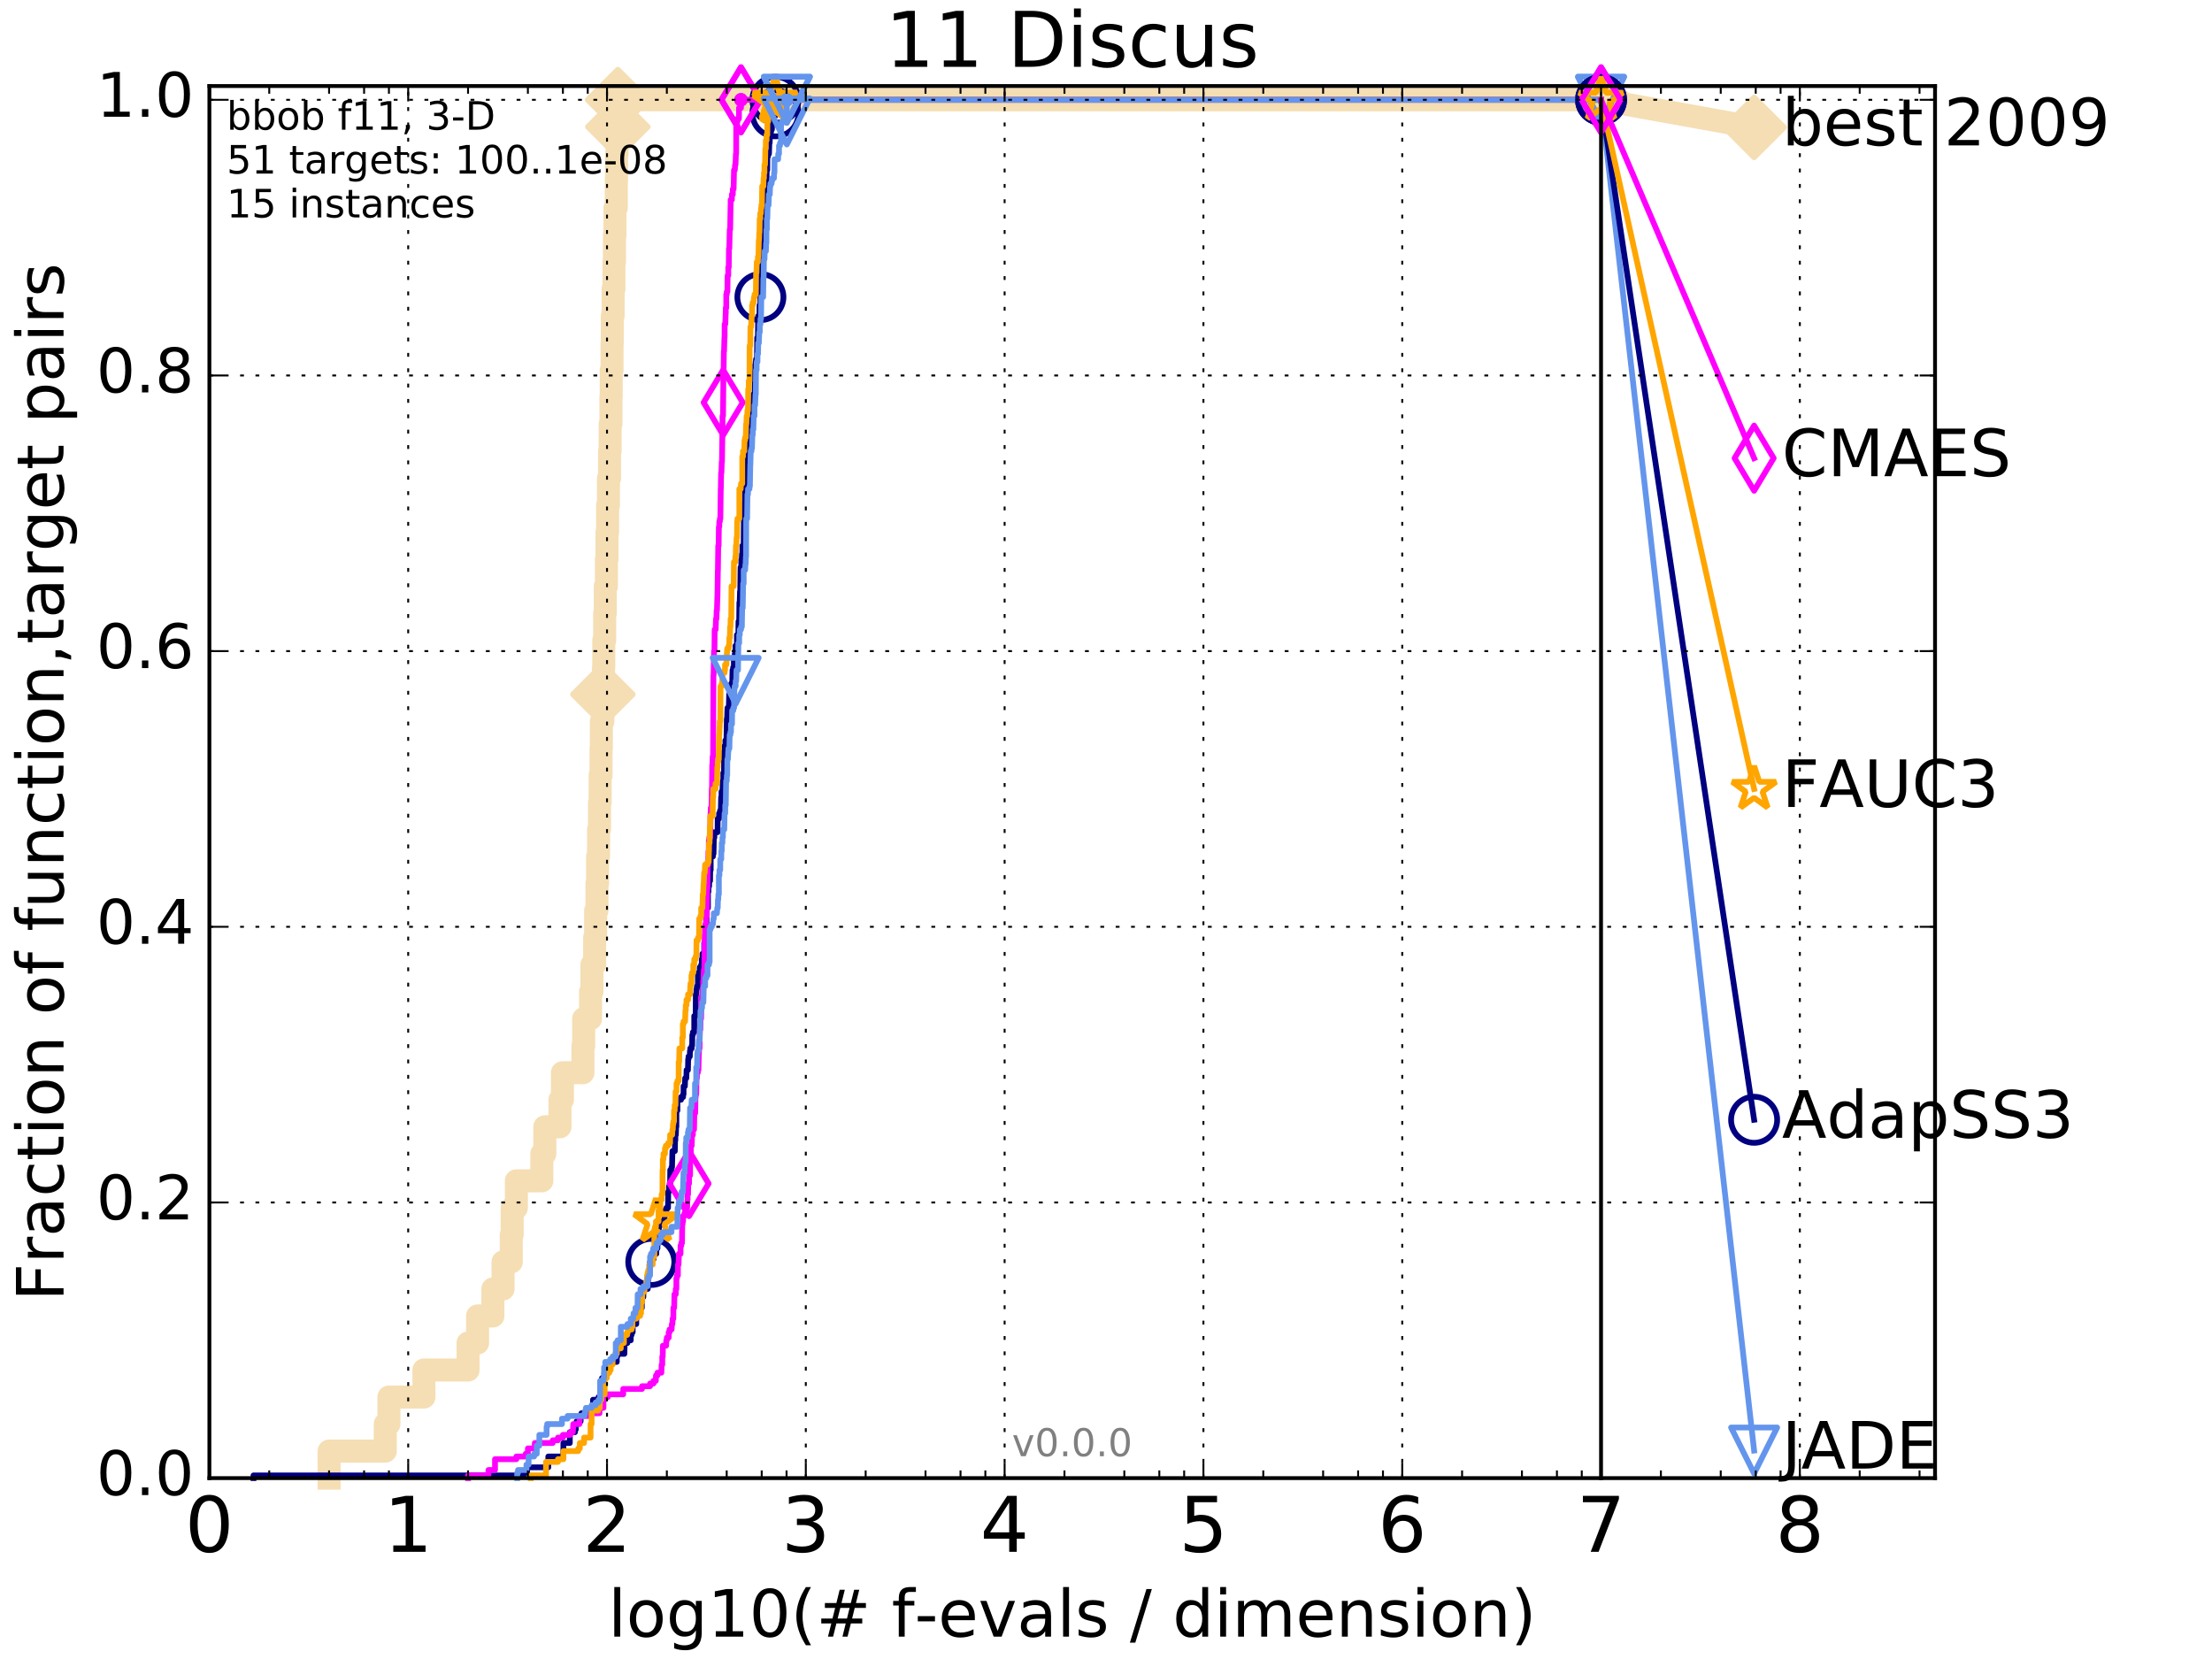<?xml version="1.0" encoding="utf-8" standalone="no"?>
<!DOCTYPE svg PUBLIC "-//W3C//DTD SVG 1.1//EN"
  "http://www.w3.org/Graphics/SVG/1.1/DTD/svg11.dtd">
<!-- Created with matplotlib (http://matplotlib.org/) -->
<svg height="432pt" version="1.1" viewBox="0 0 576 432" width="576pt" xmlns="http://www.w3.org/2000/svg" xmlns:xlink="http://www.w3.org/1999/xlink">
 <defs>
  <style type="text/css">
*{stroke-linecap:butt;stroke-linejoin:round;stroke-miterlimit:100000;}
  </style>
 </defs>
 <g id="figure_1">
  <g id="patch_1">
   <path d="M 0 432 
L 576 432 
L 576 0 
L 0 0 
z
" style="fill:#ffffff;"/>
  </g>
  <g id="axes_1">
   <g id="patch_2">
    <path d="M 54.525 384.9 
L 503.88 384.9 
L 503.88 22.4 
L 54.525 22.4 
z
" style="fill:#ffffff;"/>
   </g>
   <g id="line2d_1">
    <path d="M 85.693 384.9 
L 85.693 377.863 
L 100.32 377.863 
L 100.32 370.825 
L 101.277 370.825 
L 101.277 363.788 
L 110.393 363.788 
L 110.393 356.75 
L 121.878 356.75 
L 121.878 349.713 
L 124.359 349.713 
L 124.359 342.675 
L 128.346 342.675 
L 128.346 335.638 
L 130.994 335.638 
L 130.994 328.6 
L 133.137 328.6 
L 133.137 321.563 
L 133.363 321.563 
L 133.363 314.525 
L 134.46 314.525 
L 134.46 307.488 
L 141.088 307.488 
L 141.088 300.45 
L 141.871 300.45 
L 141.871 293.413 
L 145.816 293.413 
L 145.816 286.375 
L 146.453 286.375 
L 146.453 279.338 
L 151.794 279.338 
L 151.794 272.301 
L 151.991 272.301 
L 151.991 265.263 
L 153.783 265.263 
L 153.783 258.226 
L 154.143 258.226 
L 154.143 251.188 
L 154.846 251.188 
L 154.846 244.151 
L 155.104 244.151 
L 155.104 237.113 
L 155.443 237.113 
L 155.443 230.076 
L 155.611 230.076 
L 155.611 223.038 
L 155.86 223.038 
L 155.86 216.001 
L 156.107 216.001 
L 156.107 208.963 
L 156.27 208.963 
L 156.27 201.926 
L 156.512 201.926 
L 156.512 194.888 
L 156.592 194.888 
L 156.592 187.851 
L 156.989 187.851 
L 156.989 180.813 
L 157.145 180.813 
L 157.145 173.776 
L 157.223 173.776 
L 157.223 166.738 
L 157.455 166.738 
L 157.455 159.701 
L 157.609 159.701 
L 157.609 152.664 
L 157.913 152.664 
L 157.913 145.626 
L 158.063 145.626 
L 158.063 138.589 
L 158.212 138.589 
L 158.212 131.551 
L 158.435 131.551 
L 158.435 124.514 
L 158.728 124.514 
L 158.728 117.476 
L 158.873 117.476 
L 158.873 110.439 
L 159.088 110.439 
L 159.088 103.401 
L 159.16 103.401 
L 159.16 96.364 
L 159.373 96.364 
L 159.373 89.326 
L 159.444 89.326 
L 159.444 82.289 
L 159.654 82.289 
L 159.654 75.251 
L 159.863 75.251 
L 159.863 68.214 
L 160.001 68.214 
L 160.001 61.176 
L 160.138 61.176 
L 160.138 54.139 
L 160.477 54.139 
L 160.477 47.102 
L 160.544 47.102 
L 160.544 40.064 
L 160.678 40.064 
L 160.678 33.027 
L 160.877 33.027 
L 160.877 25.989 
L 416.908 25.989 
" style="fill:none;stroke:#f5deb3;stroke-linecap:square;stroke-width:6.0;"/>
   </g>
   <g id="line2d_2">
    <defs>
     <path d="M -0 7.778 
L 7.778 0 
L 0 -7.778 
L -7.778 -0 
z
" id="m87e9031388" style="stroke:#f5deb3;stroke-linejoin:miter;stroke-width:1.5;"/>
    </defs>
    <g>
     <use style="fill:#f5deb3;stroke:#f5deb3;stroke-linejoin:miter;stroke-width:1.5;" x="156.989" xlink:href="#m87e9031388" y="180.813"/>
     <use style="fill:#f5deb3;stroke:#f5deb3;stroke-linejoin:miter;stroke-width:1.5;" x="160.877" xlink:href="#m87e9031388" y="33.027"/>
     <use style="fill:#f5deb3;stroke:#f5deb3;stroke-linejoin:miter;stroke-width:1.5;" x="160.877" xlink:href="#m87e9031388" y="25.989"/>
     <use style="fill:#f5deb3;stroke:#f5deb3;stroke-linejoin:miter;stroke-width:1.5;" x="160.877" xlink:href="#m87e9031388" y="25.989"/>
     <use style="fill:#f5deb3;stroke:#f5deb3;stroke-linejoin:miter;stroke-width:1.5;" x="416.908" xlink:href="#m87e9031388" y="25.989"/>
    </g>
   </g>
   <g id="line2d_3">
    <path d="M -15527.947 743.811 
" style="fill:none;stroke:#f5deb3;stroke-linecap:square;stroke-width:6.0;"/>
    <g>
     <use style="fill:#f5deb3;stroke:#f5deb3;stroke-linejoin:miter;stroke-width:1.5;" x="-15527.947" xlink:href="#m87e9031388" y="743.811"/>
    </g>
   </g>
   <g id="line2d_4">
    <path d="M 416.908 25.989 
L 456.77 33.167 
" style="fill:none;stroke:#f5deb3;stroke-linecap:square;stroke-width:6.0;"/>
    <g>
     <use style="fill:#f5deb3;stroke:#f5deb3;stroke-linejoin:miter;stroke-width:1.5;" x="416.908" xlink:href="#m87e9031388" y="25.989"/>
     <use style="fill:#f5deb3;stroke:#f5deb3;stroke-linejoin:miter;stroke-width:1.5;" x="456.77" xlink:href="#m87e9031388" y="33.167"/>
    </g>
   </g>
   <g id="line2d_5">
    <defs>
     <path d="M 0 1.5 
C 0.398 1.5 0.779 1.342 1.061 1.061 
C 1.342 0.779 1.5 0.398 1.5 0 
C 1.5 -0.398 1.342 -0.779 1.061 -1.061 
C 0.779 -1.342 0.398 -1.5 0 -1.5 
C -0.398 -1.5 -0.779 -1.342 -1.061 -1.061 
C -1.342 -0.779 -1.5 -0.398 -1.5 0 
C -1.5 0.398 -1.342 0.779 -1.061 1.061 
C -0.779 1.342 -0.398 1.5 0 1.5 
z
" id="m967f2d426b" style="stroke:#f5deb3;stroke-width:0.5;"/>
    </defs>
    <g>
     <use style="fill:#f5deb3;stroke:#f5deb3;stroke-width:0.5;" x="160.877" xlink:href="#m967f2d426b" y="25.989"/>
     <use style="fill:#f5deb3;stroke:#f5deb3;stroke-width:0.5;" x="160.877" xlink:href="#m967f2d426b" y="25.989"/>
    </g>
   </g>
   <g id="line2d_6">
    <defs>
     <path d="M 0 1.5 
C 0.398 1.5 0.779 1.342 1.061 1.061 
C 1.342 0.779 1.5 0.398 1.5 0 
C 1.5 -0.398 1.342 -0.779 1.061 -1.061 
C 0.779 -1.342 0.398 -1.5 0 -1.5 
C -0.398 -1.5 -0.779 -1.342 -1.061 -1.061 
C -1.342 -0.779 -1.5 -0.398 -1.5 0 
C -1.5 0.398 -1.342 0.779 -1.061 1.061 
C -0.779 1.342 -0.398 1.5 0 1.5 
z
" id="m0137a652ca" style="stroke:#000080;stroke-width:0.5;"/>
    </defs>
    <g>
     <use style="fill:#000080;stroke:#000080;stroke-width:0.5;" x="201.92" xlink:href="#m0137a652ca" y="25.989"/>
     <use style="fill:#000080;stroke:#000080;stroke-width:0.5;" x="201.92" xlink:href="#m0137a652ca" y="25.989"/>
    </g>
   </g>
   <g id="line2d_7">
    <path d="M 66.01 384.9 
L 66.01 384.196 
L 136.309 384.196 
L 136.309 383.493 
L 137.274 383.493 
L 137.274 382.085 
L 142.777 382.085 
L 142.777 379.27 
L 146.703 379.27 
L 146.703 375.751 
L 148.378 375.751 
L 148.378 372.936 
L 149.72 372.936 
L 149.72 372.233 
L 149.937 372.233 
L 149.937 370.825 
L 150.151 370.825 
L 150.151 370.121 
L 151.192 370.121 
L 151.192 368.714 
L 151.394 368.714 
L 151.394 368.01 
L 153.418 368.01 
L 153.418 367.306 
L 154.232 367.306 
L 154.232 366.603 
L 154.409 366.603 
L 154.409 364.491 
L 155.86 364.491 
L 155.86 363.788 
L 156.431 363.788 
L 156.512 359.565 
L 156.751 359.565 
L 156.751 358.861 
L 157.378 358.861 
L 157.378 357.454 
L 158.508 357.454 
L 158.508 355.343 
L 158.655 355.343 
L 158.655 354.639 
L 160.611 354.639 
L 160.611 353.231 
L 160.744 353.231 
L 160.744 352.528 
L 162.595 352.528 
L 162.656 349.713 
L 163.378 349.713 
L 163.378 349.009 
L 164.248 349.009 
L 164.248 347.601 
L 164.475 347.601 
L 164.475 346.898 
L 164.755 346.898 
L 164.755 344.786 
L 165.681 344.786 
L 165.681 342.675 
L 166.157 342.675 
L 166.157 341.971 
L 166.313 341.971 
L 166.313 340.564 
L 167.129 340.564 
L 167.129 337.749 
L 167.526 337.749 
L 167.526 336.341 
L 167.722 336.341 
L 167.722 335.638 
L 168.677 335.638 
L 168.77 331.415 
L 169.231 331.415 
L 169.276 328.6 
L 169.593 328.6 
L 169.593 327.897 
L 170.169 327.897 
L 170.169 326.489 
L 170.9 326.489 
L 170.9 325.082 
L 171.195 325.082 
L 171.195 323.674 
L 171.568 323.674 
L 171.568 319.452 
L 171.732 319.452 
L 171.813 318.044 
L 173.078 318.044 
L 173.078 315.229 
L 173.534 315.229 
L 173.534 314.525 
L 173.945 314.525 
L 174.019 310.303 
L 174.202 310.303 
L 174.202 308.895 
L 174.493 308.895 
L 174.529 304.673 
L 174.851 304.673 
L 174.851 303.969 
L 174.992 303.969 
L 175.098 299.747 
L 175.722 299.747 
L 175.79 296.932 
L 175.858 296.932 
L 175.858 295.524 
L 175.993 295.524 
L 176.061 293.413 
L 176.128 293.413 
L 176.128 289.19 
L 176.395 289.19 
L 176.395 286.375 
L 177.337 286.375 
L 177.337 285.672 
L 177.871 285.672 
L 177.871 284.968 
L 177.995 284.968 
L 177.995 282.857 
L 178.332 282.857 
L 178.423 280.745 
L 178.724 280.745 
L 178.784 278.634 
L 179.139 278.634 
L 179.197 275.819 
L 179.285 275.819 
L 179.285 275.115 
L 179.632 275.115 
L 179.661 273.708 
L 179.747 273.708 
L 179.747 273.004 
L 180.115 273.004 
L 180.115 272.301 
L 180.227 272.301 
L 180.283 269.486 
L 180.422 269.486 
L 180.422 268.782 
L 180.78 268.782 
L 180.78 264.559 
L 181.158 264.559 
L 181.185 258.929 
L 181.319 258.929 
L 181.372 257.522 
L 181.478 257.522 
L 181.478 256.818 
L 181.741 256.818 
L 181.741 254.003 
L 181.897 254.003 
L 181.897 253.299 
L 182.207 253.299 
L 182.207 251.892 
L 182.588 251.892 
L 182.588 251.188 
L 182.738 251.188 
L 182.738 249.781 
L 182.913 249.781 
L 182.913 248.373 
L 183.379 248.373 
L 183.379 245.558 
L 183.693 245.558 
L 183.693 243.447 
L 183.908 243.447 
L 184.002 237.817 
L 184.026 237.817 
L 184.026 236.409 
L 184.354 236.409 
L 184.354 232.187 
L 184.493 232.187 
L 184.493 230.779 
L 184.655 230.779 
L 184.678 229.372 
L 184.906 229.372 
L 184.929 226.557 
L 185.064 226.557 
L 185.064 223.038 
L 185.643 223.038 
L 185.643 222.334 
L 185.797 222.334 
L 185.884 218.112 
L 186.014 218.112 
L 186.035 216.705 
L 186.862 216.705 
L 186.883 213.186 
L 187.234 213.186 
L 187.254 211.778 
L 187.499 211.778 
L 187.499 211.075 
L 187.7 211.075 
L 187.78 207.556 
L 187.88 207.556 
L 187.88 206.148 
L 188.117 206.148 
L 188.215 203.333 
L 188.352 203.333 
L 188.352 201.222 
L 188.527 201.222 
L 188.585 195.592 
L 188.7 195.592 
L 188.7 194.185 
L 188.891 194.185 
L 188.891 192.777 
L 189.175 192.777 
L 189.269 187.147 
L 189.343 187.147 
L 189.436 184.332 
L 189.786 184.332 
L 189.877 180.813 
L 190.023 180.813 
L 190.023 180.11 
L 190.185 180.11 
L 190.185 179.406 
L 190.417 179.406 
L 190.417 177.998 
L 190.665 177.998 
L 190.752 174.48 
L 190.909 174.48 
L 190.909 173.776 
L 191.1 173.776 
L 191.1 171.665 
L 191.34 171.665 
L 191.34 170.257 
L 191.459 170.257 
L 191.527 168.146 
L 191.896 168.146 
L 191.896 165.331 
L 192.259 165.331 
L 192.308 161.812 
L 192.487 161.812 
L 192.536 156.886 
L 192.616 156.886 
L 192.697 154.071 
L 192.761 154.071 
L 192.841 147.737 
L 193.032 147.737 
L 193.032 145.626 
L 193.158 145.626 
L 193.221 144.219 
L 193.315 144.219 
L 193.315 142.107 
L 193.64 142.107 
L 193.717 134.366 
L 193.824 134.366 
L 193.855 130.847 
L 193.946 130.847 
L 193.992 126.625 
L 194.248 126.625 
L 194.293 121.699 
L 194.561 121.699 
L 194.664 119.587 
L 194.679 119.587 
L 194.737 117.476 
L 195.043 117.476 
L 195.043 116.772 
L 195.159 116.772 
L 195.23 109.735 
L 195.685 109.735 
L 195.727 107.624 
L 195.797 107.624 
L 195.839 105.513 
L 196.117 105.513 
L 196.186 102.698 
L 196.5 102.698 
L 196.608 96.364 
L 196.635 96.364 
L 196.635 94.956 
L 196.756 94.956 
L 196.756 94.253 
L 196.876 94.253 
L 196.876 93.549 
L 197.115 93.549 
L 197.168 87.919 
L 197.364 87.919 
L 197.429 82.289 
L 197.752 82.289 
L 197.791 79.474 
L 198.007 79.474 
L 198.02 74.548 
L 198.134 74.548 
L 198.197 67.51 
L 198.484 67.51 
L 198.509 63.991 
L 198.645 63.991 
L 198.645 62.584 
L 198.805 62.584 
L 198.878 56.25 
L 199.012 56.25 
L 199.012 55.546 
L 199.289 55.546 
L 199.301 51.324 
L 199.48 51.324 
L 199.527 48.509 
L 199.598 48.509 
L 199.645 44.287 
L 199.798 44.287 
L 199.822 40.768 
L 199.985 40.768 
L 199.985 40.064 
L 200.239 40.064 
L 200.33 37.249 
L 200.41 37.249 
L 200.513 35.138 
L 200.524 35.138 
L 200.524 34.434 
L 200.772 34.434 
L 200.772 33.73 
L 201.006 33.73 
L 201.029 32.323 
L 201.183 32.323 
L 201.183 31.619 
L 201.402 31.619 
L 201.402 30.212 
L 201.856 30.212 
L 201.92 25.989 
L 416.908 25.989 
L 416.908 25.989 
" style="fill:none;stroke:#000080;stroke-linecap:square;stroke-width:1.5;"/>
   </g>
   <g id="line2d_8">
    <defs>
     <path d="M 0 6 
C 1.591 6 3.117 5.368 4.243 4.243 
C 5.368 3.117 6 1.591 6 0 
C 6 -1.591 5.368 -3.117 4.243 -4.243 
C 3.117 -5.368 1.591 -6 0 -6 
C -1.591 -6 -3.117 -5.368 -4.243 -4.243 
C -5.368 -3.117 -6 -1.591 -6 0 
C -6 1.591 -5.368 3.117 -4.243 4.243 
C -3.117 5.368 -1.591 6 0 6 
z
" id="m3fc0920762" style="stroke:#000080;stroke-width:1.5;"/>
    </defs>
    <g>
     <use style="fill:none;stroke:#000080;stroke-width:1.5;" x="169.593" xlink:href="#m3fc0920762" y="328.6"/>
     <use style="fill:none;stroke:#000080;stroke-width:1.5;" x="198.007" xlink:href="#m3fc0920762" y="77.363"/>
     <use style="fill:none;stroke:#000080;stroke-width:1.5;" x="201.92" xlink:href="#m3fc0920762" y="29.508"/>
     <use style="fill:none;stroke:#000080;stroke-width:1.5;" x="201.92" xlink:href="#m3fc0920762" y="25.989"/>
     <use style="fill:none;stroke:#000080;stroke-width:1.5;" x="416.908" xlink:href="#m3fc0920762" y="25.989"/>
    </g>
   </g>
   <g id="line2d_9">
    <path d="M -15527.947 743.811 
" style="fill:none;stroke:#000080;stroke-linecap:square;stroke-width:1.5;"/>
    <g>
     <use style="fill:none;stroke:#000080;stroke-width:1.5;" x="-15527.947" xlink:href="#m3fc0920762" y="743.811"/>
    </g>
   </g>
   <g id="line2d_10">
    <defs>
     <path d="M 0 1.5 
C 0.398 1.5 0.779 1.342 1.061 1.061 
C 1.342 0.779 1.5 0.398 1.5 0 
C 1.5 -0.398 1.342 -0.779 1.061 -1.061 
C 0.779 -1.342 0.398 -1.5 0 -1.5 
C -0.398 -1.5 -0.779 -1.342 -1.061 -1.061 
C -1.342 -0.779 -1.5 -0.398 -1.5 0 
C -1.5 0.398 -1.342 0.779 -1.061 1.061 
C -0.779 1.342 -0.398 1.5 0 1.5 
z
" id="m1d99054912" style="stroke:#ff00ff;stroke-width:0.5;"/>
    </defs>
    <g>
     <use style="fill:#ff00ff;stroke:#ff00ff;stroke-width:0.5;" x="192.952" xlink:href="#m1d99054912" y="25.989"/>
     <use style="fill:#ff00ff;stroke:#ff00ff;stroke-width:0.5;" x="192.952" xlink:href="#m1d99054912" y="25.989"/>
    </g>
   </g>
   <g id="line2d_11">
    <path d="M 121.878 384.9 
L 121.878 384.196 
L 127.193 384.196 
L 127.193 382.789 
L 128.901 382.789 
L 128.901 379.974 
L 134.46 379.974 
L 134.46 379.27 
L 136.893 379.27 
L 136.893 378.566 
L 137.462 378.566 
L 137.462 377.159 
L 139.262 377.159 
L 139.262 375.751 
L 143.93 375.751 
L 143.93 375.048 
L 145.293 375.048 
L 145.293 374.344 
L 146.578 374.344 
L 146.578 373.64 
L 148.493 373.64 
L 148.493 372.936 
L 149.171 372.936 
L 149.282 370.825 
L 150.884 370.825 
L 150.987 368.714 
L 153.874 368.714 
L 153.874 368.01 
L 156.107 368.01 
L 156.107 366.603 
L 157.145 366.603 
L 157.145 364.491 
L 157.378 364.491 
L 157.378 363.788 
L 158.287 363.788 
L 158.287 363.084 
L 162.287 363.084 
L 162.287 361.676 
L 167.179 361.676 
L 167.179 360.973 
L 169.276 360.973 
L 169.276 360.269 
L 170.169 360.269 
L 170.169 359.565 
L 170.773 359.565 
L 170.816 358.158 
L 171.195 358.158 
L 171.195 357.454 
L 172.216 357.454 
L 172.296 355.343 
L 172.454 355.343 
L 172.454 353.231 
L 172.573 353.231 
L 172.612 350.416 
L 173.459 350.416 
L 173.497 349.009 
L 173.647 349.009 
L 173.647 348.305 
L 174.129 348.305 
L 174.129 346.898 
L 174.348 346.898 
L 174.348 346.194 
L 174.886 346.194 
L 174.957 344.786 
L 175.098 344.786 
L 175.133 343.379 
L 175.343 343.379 
L 175.343 340.564 
L 175.55 340.564 
L 175.619 337.045 
L 175.96 337.045 
L 175.96 335.638 
L 176.128 335.638 
L 176.128 332.823 
L 176.262 332.823 
L 176.262 332.119 
L 176.527 332.119 
L 176.527 329.304 
L 176.691 329.304 
L 176.789 326.489 
L 177.209 326.489 
L 177.209 324.378 
L 177.4 324.378 
L 177.4 323.674 
L 177.59 323.674 
L 177.652 318.748 
L 177.746 318.748 
L 177.746 318.044 
L 177.871 318.044 
L 177.871 316.637 
L 178.24 316.637 
L 178.24 315.933 
L 178.483 315.933 
L 178.483 315.229 
L 178.694 315.229 
L 178.694 314.525 
L 178.932 314.525 
L 178.991 312.414 
L 179.05 312.414 
L 179.05 311.007 
L 179.168 311.007 
L 179.226 308.192 
L 179.43 308.192 
L 179.43 306.08 
L 179.689 306.08 
L 179.747 300.45 
L 179.889 300.45 
L 179.889 298.339 
L 180.115 298.339 
L 180.199 295.524 
L 180.422 295.524 
L 180.422 294.117 
L 180.725 294.117 
L 180.807 289.894 
L 181.024 289.894 
L 181.105 285.672 
L 181.158 285.672 
L 181.158 284.968 
L 181.292 284.968 
L 181.372 280.745 
L 181.478 280.745 
L 181.478 279.338 
L 181.715 279.338 
L 181.715 278.634 
L 181.871 278.634 
L 181.975 274.412 
L 182.001 274.412 
L 182.053 273.004 
L 182.155 273.004 
L 182.232 268.078 
L 182.36 268.078 
L 182.436 265.263 
L 182.562 265.263 
L 182.638 259.633 
L 182.838 259.633 
L 182.937 257.522 
L 183.086 257.522 
L 183.135 255.411 
L 183.208 255.411 
L 183.282 252.596 
L 183.403 252.596 
L 183.5 243.447 
L 183.549 243.447 
L 183.573 241.336 
L 183.693 241.336 
L 183.693 240.632 
L 183.836 240.632 
L 183.884 238.521 
L 184.05 238.521 
L 184.144 231.483 
L 184.214 231.483 
L 184.284 225.149 
L 184.424 225.149 
L 184.493 221.631 
L 184.563 221.631 
L 184.586 218.816 
L 184.701 218.816 
L 184.701 218.112 
L 184.929 218.112 
L 185.019 211.778 
L 185.087 211.778 
L 185.087 210.371 
L 185.266 210.371 
L 185.356 205.445 
L 185.4 205.445 
L 185.467 199.111 
L 185.533 199.111 
L 185.577 197 
L 185.687 197 
L 185.775 175.887 
L 185.818 175.887 
L 185.927 169.553 
L 186.035 169.553 
L 186.1 163.923 
L 186.357 163.923 
L 186.442 161.109 
L 186.569 161.109 
L 186.611 158.997 
L 186.695 158.997 
L 186.8 155.479 
L 186.821 155.479 
L 186.925 148.441 
L 186.945 148.441 
L 187.028 142.107 
L 187.131 142.107 
L 187.193 137.181 
L 187.295 137.181 
L 187.316 135.774 
L 187.458 135.774 
L 187.458 135.07 
L 187.579 135.07 
L 187.68 127.329 
L 187.7 127.329 
L 187.78 123.106 
L 187.86 123.106 
L 187.939 120.291 
L 187.999 120.291 
L 188.098 113.254 
L 188.137 113.254 
L 188.137 108.327 
L 188.274 108.327 
L 188.372 97.771 
L 188.411 97.771 
L 188.488 91.438 
L 188.546 91.438 
L 188.643 87.919 
L 188.681 87.919 
L 188.7 84.4 
L 188.872 84.4 
L 188.967 81.585 
L 188.986 81.585 
L 188.986 80.178 
L 189.118 80.178 
L 189.118 76.659 
L 189.25 76.659 
L 189.25 75.955 
L 189.418 75.955 
L 189.473 71.733 
L 189.64 71.733 
L 189.64 69.621 
L 189.768 69.621 
L 189.823 64.695 
L 189.914 64.695 
L 190.023 59.769 
L 190.131 59.769 
L 190.239 53.435 
L 190.257 53.435 
L 190.257 52.028 
L 190.576 52.028 
L 190.576 50.62 
L 190.822 50.62 
L 190.822 49.213 
L 191.031 49.213 
L 191.134 44.287 
L 191.34 44.287 
L 191.425 42.879 
L 191.527 42.879 
L 191.628 40.064 
L 191.695 40.064 
L 191.712 32.323 
L 191.929 32.323 
L 191.929 31.619 
L 192.045 31.619 
L 192.045 30.915 
L 192.422 30.915 
L 192.438 28.1 
L 192.952 28.1 
L 192.952 25.989 
L 416.908 25.989 
L 416.908 25.989 
" style="fill:none;stroke:#ff00ff;stroke-linecap:square;stroke-width:1.5;"/>
   </g>
   <g id="line2d_12">
    <defs>
     <path d="M -0 8.485 
L 5.091 0 
L 0 -8.485 
L -5.091 -0 
z
" id="m5d70c467c5" style="stroke:#ff00ff;stroke-linejoin:miter;stroke-width:1.5;"/>
    </defs>
    <g>
     <use style="fill:none;stroke:#ff00ff;stroke-linejoin:miter;stroke-width:1.5;" x="179.43" xlink:href="#m5d70c467c5" y="308.192"/>
     <use style="fill:none;stroke:#ff00ff;stroke-linejoin:miter;stroke-width:1.5;" x="188.313" xlink:href="#m5d70c467c5" y="104.809"/>
     <use style="fill:none;stroke:#ff00ff;stroke-linejoin:miter;stroke-width:1.5;" x="192.952" xlink:href="#m5d70c467c5" y="25.989"/>
     <use style="fill:none;stroke:#ff00ff;stroke-linejoin:miter;stroke-width:1.5;" x="192.952" xlink:href="#m5d70c467c5" y="25.989"/>
     <use style="fill:none;stroke:#ff00ff;stroke-linejoin:miter;stroke-width:1.5;" x="416.908" xlink:href="#m5d70c467c5" y="25.989"/>
    </g>
   </g>
   <g id="line2d_13">
    <path d="M -15527.947 743.811 
" style="fill:none;stroke:#ff00ff;stroke-linecap:square;stroke-width:1.5;"/>
    <g>
     <use style="fill:none;stroke:#ff00ff;stroke-linejoin:miter;stroke-width:1.5;" x="-15527.947" xlink:href="#m5d70c467c5" y="743.811"/>
    </g>
   </g>
   <g id="line2d_14">
    <defs>
     <path d="M 0 1.5 
C 0.398 1.5 0.779 1.342 1.061 1.061 
C 1.342 0.779 1.5 0.398 1.5 0 
C 1.5 -0.398 1.342 -0.779 1.061 -1.061 
C 0.779 -1.342 0.398 -1.5 0 -1.5 
C -0.398 -1.5 -0.779 -1.342 -1.061 -1.061 
C -1.342 -0.779 -1.5 -0.398 -1.5 0 
C -1.5 0.398 -1.342 0.779 -1.061 1.061 
C -0.779 1.342 -0.398 1.5 0 1.5 
z
" id="mc33f778523" style="stroke:#ffa500;stroke-width:0.5;"/>
    </defs>
    <g>
     <use style="fill:#ffa500;stroke:#ffa500;stroke-width:0.5;" x="201.845" xlink:href="#mc33f778523" y="25.989"/>
     <use style="fill:#ffa500;stroke:#ffa500;stroke-width:0.5;" x="201.845" xlink:href="#mc33f778523" y="25.989"/>
    </g>
   </g>
   <g id="line2d_15">
    <path d="M 138.199 384.9 
L 138.199 384.196 
L 142.177 384.196 
L 142.177 380.678 
L 145.293 380.678 
L 145.293 379.974 
L 146.703 379.974 
L 146.703 377.863 
L 150.573 377.863 
L 150.573 377.159 
L 150.987 377.159 
L 150.987 375.751 
L 152.089 375.751 
L 152.089 374.344 
L 153.783 374.344 
L 153.783 370.825 
L 154.054 370.825 
L 154.054 367.306 
L 155.777 367.306 
L 155.777 366.603 
L 156.188 366.603 
L 156.188 364.491 
L 156.592 364.491 
L 156.592 363.084 
L 157.455 363.084 
L 157.455 358.861 
L 157.988 358.861 
L 157.988 357.454 
L 158.655 357.454 
L 158.655 356.75 
L 159.017 356.75 
L 159.017 355.343 
L 159.514 355.343 
L 159.514 353.231 
L 160.206 353.231 
L 160.206 352.528 
L 160.611 352.528 
L 160.678 351.12 
L 161.657 351.12 
L 161.657 349.713 
L 162.472 349.713 
L 162.472 347.601 
L 163.319 347.601 
L 163.319 346.898 
L 163.496 346.898 
L 163.496 346.194 
L 164.475 346.194 
L 164.475 345.49 
L 164.699 345.49 
L 164.699 343.379 
L 165.681 343.379 
L 165.681 342.675 
L 166.674 342.675 
L 166.674 341.971 
L 166.928 341.971 
L 166.928 339.156 
L 167.179 339.156 
L 167.279 336.341 
L 167.819 336.341 
L 167.819 334.934 
L 168.3 334.934 
L 168.3 333.526 
L 168.489 333.526 
L 168.489 332.119 
L 168.63 332.119 
L 168.63 331.415 
L 168.817 331.415 
L 168.817 330.711 
L 169.048 330.711 
L 169.048 329.304 
L 169.949 329.304 
L 169.993 327.193 
L 170.386 327.193 
L 170.386 320.155 
L 170.559 320.155 
L 170.559 319.452 
L 170.816 319.452 
L 170.816 318.044 
L 171.485 318.044 
L 171.485 315.229 
L 171.935 315.229 
L 171.935 312.414 
L 172.296 312.414 
L 172.296 311.007 
L 172.494 311.007 
L 172.533 304.673 
L 172.612 304.673 
L 172.612 301.858 
L 172.768 301.858 
L 172.768 300.45 
L 173.155 300.45 
L 173.155 299.043 
L 173.383 299.043 
L 173.383 298.339 
L 173.982 298.339 
L 173.982 297.635 
L 174.493 297.635 
L 174.493 295.524 
L 175.028 295.524 
L 175.098 294.117 
L 175.203 294.117 
L 175.238 292.709 
L 175.343 292.709 
L 175.343 292.005 
L 175.516 292.005 
L 175.516 289.19 
L 175.687 289.19 
L 175.687 287.783 
L 175.892 287.783 
L 175.926 284.264 
L 176.162 284.264 
L 176.162 282.153 
L 176.395 282.153 
L 176.395 281.449 
L 176.724 281.449 
L 176.724 276.523 
L 176.854 276.523 
L 176.919 273.004 
L 177.652 273.004 
L 177.652 270.189 
L 177.809 270.189 
L 177.809 266.671 
L 177.995 266.671 
L 177.995 265.967 
L 178.393 265.967 
L 178.483 263.152 
L 178.574 263.152 
L 178.574 261.744 
L 178.754 261.744 
L 178.754 260.337 
L 179.168 260.337 
L 179.168 258.929 
L 179.689 258.929 
L 179.747 256.818 
L 179.804 256.818 
L 179.804 256.114 
L 180.059 256.114 
L 180.059 254.003 
L 180.199 254.003 
L 180.199 253.299 
L 180.533 253.299 
L 180.533 251.188 
L 180.78 251.188 
L 180.78 249.781 
L 181.132 249.781 
L 181.132 249.077 
L 181.319 249.077 
L 181.372 244.854 
L 181.767 244.854 
L 181.767 244.151 
L 182.027 244.151 
L 182.078 239.224 
L 182.385 239.224 
L 182.385 238.521 
L 182.588 238.521 
L 182.588 236.409 
L 182.913 236.409 
L 182.987 232.891 
L 183.11 232.891 
L 183.208 230.076 
L 183.257 230.076 
L 183.355 227.261 
L 183.524 227.261 
L 183.597 225.149 
L 184.214 225.149 
L 184.214 224.446 
L 184.54 224.446 
L 184.632 219.519 
L 184.769 219.519 
L 184.861 215.297 
L 184.929 215.297 
L 184.951 212.482 
L 185.577 212.482 
L 185.643 207.556 
L 185.731 207.556 
L 185.731 205.445 
L 186.314 205.445 
L 186.314 204.037 
L 186.716 204.037 
L 186.779 199.815 
L 186.883 199.815 
L 186.883 198.407 
L 187.008 198.407 
L 187.008 197.703 
L 187.152 197.703 
L 187.254 191.37 
L 187.295 191.37 
L 187.377 189.258 
L 187.417 189.258 
L 187.417 187.851 
L 187.559 187.851 
L 187.62 178.702 
L 187.959 178.702 
L 187.959 177.998 
L 188.078 177.998 
L 188.078 175.183 
L 188.681 175.183 
L 188.681 174.48 
L 188.796 174.48 
L 188.796 173.072 
L 189.156 173.072 
L 189.25 170.257 
L 189.287 170.257 
L 189.38 168.85 
L 189.731 168.85 
L 189.731 168.146 
L 189.877 168.146 
L 189.932 166.035 
L 190.059 166.035 
L 190.113 163.22 
L 190.221 163.22 
L 190.257 161.109 
L 190.417 161.109 
L 190.488 152.664 
L 191.048 152.664 
L 191.117 146.33 
L 191.459 146.33 
L 191.493 144.922 
L 191.594 144.922 
L 191.628 142.107 
L 191.729 142.107 
L 191.812 139.996 
L 191.912 139.996 
L 191.962 135.774 
L 192.029 135.774 
L 192.029 135.07 
L 192.519 135.07 
L 192.519 127.329 
L 192.873 127.329 
L 192.968 125.921 
L 193.283 125.921 
L 193.283 118.884 
L 193.47 118.884 
L 193.47 117.476 
L 193.809 117.476 
L 193.87 114.661 
L 194.007 114.661 
L 194.007 113.957 
L 194.203 113.957 
L 194.278 110.439 
L 194.353 110.439 
L 194.442 108.327 
L 194.59 108.327 
L 194.634 106.92 
L 194.767 106.92 
L 194.84 101.29 
L 194.985 101.29 
L 194.985 99.179 
L 195.173 99.179 
L 195.202 90.03 
L 195.359 90.03 
L 195.416 85.104 
L 195.6 85.104 
L 195.629 83.696 
L 195.713 83.696 
L 195.713 82.289 
L 195.839 82.289 
L 195.839 79.474 
L 195.992 79.474 
L 195.992 78.77 
L 196.254 78.77 
L 196.336 77.363 
L 196.486 77.363 
L 196.486 76.659 
L 196.823 76.659 
L 196.889 71.029 
L 196.983 71.029 
L 197.062 68.214 
L 197.364 68.214 
L 197.364 66.806 
L 197.507 66.806 
L 197.598 62.584 
L 197.649 62.584 
L 197.727 60.473 
L 197.778 60.473 
L 197.829 56.954 
L 197.969 56.954 
L 197.969 55.546 
L 198.134 55.546 
L 198.184 54.139 
L 198.272 54.139 
L 198.272 53.435 
L 198.397 53.435 
L 198.472 48.509 
L 198.78 48.509 
L 198.829 46.398 
L 198.939 46.398 
L 198.939 44.99 
L 199.06 44.99 
L 199.06 42.879 
L 199.217 42.879 
L 199.301 38.657 
L 199.42 38.657 
L 199.42 36.545 
L 199.61 36.545 
L 199.61 35.138 
L 199.798 35.138 
L 199.833 31.619 
L 200.031 31.619 
L 200.112 28.1 
L 200.193 28.1 
L 200.193 27.397 
L 200.817 27.397 
L 200.817 26.693 
L 201.845 26.693 
L 201.845 25.989 
L 416.908 25.989 
L 416.908 25.989 
" style="fill:none;stroke:#ffa500;stroke-linecap:square;stroke-width:1.5;"/>
   </g>
   <g id="line2d_16">
    <defs>
     <path d="M 0 -6 
L -1.347 -1.854 
L -5.706 -1.854 
L -2.18 0.708 
L -3.527 4.854 
L -0 2.292 
L 3.527 4.854 
L 2.18 0.708 
L 5.706 -1.854 
L 1.347 -1.854 
z
" id="md3fcad3ebb" style="stroke:#ffa500;stroke-linejoin:bevel;stroke-width:1.5;"/>
    </defs>
    <g>
     <use style="fill:none;stroke:#ffa500;stroke-linejoin:bevel;stroke-width:1.5;" x="170.816" xlink:href="#md3fcad3ebb" y="318.044"/>
     <use style="fill:none;stroke:#ffa500;stroke-linejoin:bevel;stroke-width:1.5;" x="201.845" xlink:href="#md3fcad3ebb" y="26.693"/>
     <use style="fill:none;stroke:#ffa500;stroke-linejoin:bevel;stroke-width:1.5;" x="201.845" xlink:href="#md3fcad3ebb" y="25.989"/>
     <use style="fill:none;stroke:#ffa500;stroke-linejoin:bevel;stroke-width:1.5;" x="201.845" xlink:href="#md3fcad3ebb" y="25.989"/>
     <use style="fill:none;stroke:#ffa500;stroke-linejoin:bevel;stroke-width:1.5;" x="416.908" xlink:href="#md3fcad3ebb" y="25.989"/>
    </g>
   </g>
   <g id="line2d_17">
    <path d="M -15527.947 743.811 
" style="fill:none;stroke:#ffa500;stroke-linecap:square;stroke-width:1.5;"/>
    <g>
     <use style="fill:none;stroke:#ffa500;stroke-linejoin:bevel;stroke-width:1.5;" x="-15527.947" xlink:href="#md3fcad3ebb" y="743.811"/>
    </g>
   </g>
   <g id="line2d_18">
    <defs>
     <path d="M 0 1.5 
C 0.398 1.5 0.779 1.342 1.061 1.061 
C 1.342 0.779 1.5 0.398 1.5 0 
C 1.5 -0.398 1.342 -0.779 1.061 -1.061 
C 0.779 -1.342 0.398 -1.5 0 -1.5 
C -0.398 -1.5 -0.779 -1.342 -1.061 -1.061 
C -1.342 -0.779 -1.5 -0.398 -1.5 0 
C -1.5 0.398 -1.342 0.779 -1.061 1.061 
C -0.779 1.342 -0.398 1.5 0 1.5 
z
" id="mb1c1288c11" style="stroke:#6495ed;stroke-width:0.5;"/>
    </defs>
    <g>
     <use style="fill:#6495ed;stroke:#6495ed;stroke-width:0.5;" x="204.89" xlink:href="#mb1c1288c11" y="25.989"/>
     <use style="fill:#6495ed;stroke:#6495ed;stroke-width:0.5;" x="204.89" xlink:href="#mb1c1288c11" y="25.989"/>
    </g>
   </g>
   <g id="line2d_19">
    <path d="M 134.673 384.9 
L 134.673 383.493 
L 134.884 383.493 
L 134.884 382.789 
L 137.084 382.789 
L 137.084 381.381 
L 137.649 381.381 
L 137.649 379.27 
L 139.088 379.27 
L 139.088 378.566 
L 139.775 378.566 
L 139.775 376.455 
L 140.441 376.455 
L 140.441 373.64 
L 142.329 373.64 
L 142.329 371.529 
L 142.479 371.529 
L 142.479 370.825 
L 146.327 370.825 
L 146.327 369.418 
L 147.794 369.418 
L 147.794 368.714 
L 152.187 368.714 
L 152.187 368.01 
L 152.381 368.01 
L 152.381 367.306 
L 152.573 367.306 
L 152.573 366.603 
L 154.054 366.603 
L 154.054 365.899 
L 155.104 365.899 
L 155.104 365.195 
L 155.86 365.195 
L 155.86 364.491 
L 156.27 364.491 
L 156.27 359.565 
L 157.145 359.565 
L 157.145 358.861 
L 157.301 358.861 
L 157.301 356.046 
L 157.609 356.046 
L 157.609 354.639 
L 158.873 354.639 
L 158.873 353.935 
L 159.584 353.935 
L 159.584 353.231 
L 160.342 353.231 
L 160.342 349.713 
L 160.811 349.713 
L 160.811 349.009 
L 161.657 349.009 
L 161.657 345.49 
L 163.378 345.49 
L 163.378 344.786 
L 164.248 344.786 
L 164.248 343.379 
L 164.866 343.379 
L 164.976 341.971 
L 165.467 341.971 
L 165.467 340.564 
L 166 340.564 
L 166.052 337.045 
L 166.776 337.045 
L 166.776 335.638 
L 167.526 335.638 
L 167.526 334.934 
L 168.63 334.934 
L 168.63 332.823 
L 168.956 332.823 
L 168.956 332.119 
L 169.276 332.119 
L 169.276 327.193 
L 169.503 327.193 
L 169.503 326.489 
L 169.949 326.489 
L 169.949 325.785 
L 170.081 325.785 
L 170.081 325.082 
L 170.943 325.082 
L 170.943 323.674 
L 171.527 323.674 
L 171.527 322.97 
L 172.015 322.97 
L 172.015 321.563 
L 172.573 321.563 
L 172.573 320.859 
L 174.851 320.859 
L 174.851 319.452 
L 176.362 319.452 
L 176.461 314.525 
L 176.724 314.525 
L 176.724 313.118 
L 176.984 313.118 
L 176.984 312.414 
L 177.368 312.414 
L 177.368 311.71 
L 177.495 311.71 
L 177.495 310.303 
L 177.84 310.303 
L 177.933 306.784 
L 177.964 306.784 
L 177.964 305.377 
L 178.271 305.377 
L 178.332 303.265 
L 178.393 303.265 
L 178.393 302.562 
L 178.544 302.562 
L 178.574 297.635 
L 178.694 297.635 
L 178.694 296.228 
L 179.139 296.228 
L 179.139 294.82 
L 179.285 294.82 
L 179.285 294.117 
L 179.603 294.117 
L 179.689 288.487 
L 180.031 288.487 
L 180.115 286.375 
L 180.97 286.375 
L 180.97 282.153 
L 181.292 282.153 
L 181.292 277.93 
L 181.504 277.93 
L 181.584 274.412 
L 181.636 274.412 
L 181.636 273.708 
L 181.871 273.708 
L 181.975 270.893 
L 182.181 270.893 
L 182.283 267.374 
L 182.309 267.374 
L 182.411 263.152 
L 182.663 263.152 
L 182.663 262.448 
L 182.813 262.448 
L 182.813 261.041 
L 183.159 261.041 
L 183.257 256.818 
L 183.621 256.818 
L 183.621 254.707 
L 183.931 254.707 
L 183.931 254.003 
L 184.238 254.003 
L 184.238 251.188 
L 184.632 251.188 
L 184.632 250.484 
L 184.792 250.484 
L 184.792 242.039 
L 185.019 242.039 
L 185.019 241.336 
L 185.356 241.336 
L 185.356 240.632 
L 185.643 240.632 
L 185.753 239.224 
L 185.862 239.224 
L 185.862 237.817 
L 186.674 237.817 
L 186.779 236.409 
L 186.904 236.409 
L 186.945 234.298 
L 187.028 234.298 
L 187.069 232.891 
L 187.193 232.891 
L 187.193 227.964 
L 187.336 227.964 
L 187.336 226.557 
L 187.539 226.557 
L 187.559 223.742 
L 187.82 223.742 
L 187.82 221.631 
L 187.939 221.631 
L 187.939 219.519 
L 188.117 219.519 
L 188.117 218.112 
L 188.235 218.112 
L 188.274 216.001 
L 188.604 216.001 
L 188.681 211.778 
L 188.853 211.778 
L 188.853 209.667 
L 188.986 209.667 
L 189.081 203.333 
L 189.25 203.333 
L 189.269 201.926 
L 189.362 201.926 
L 189.399 197.703 
L 189.547 197.703 
L 189.64 195.592 
L 189.695 195.592 
L 189.695 194.888 
L 189.932 194.888 
L 190.005 191.37 
L 190.185 191.37 
L 190.185 190.666 
L 190.346 190.666 
L 190.346 188.555 
L 190.612 188.555 
L 190.647 185.036 
L 190.944 185.036 
L 190.944 184.332 
L 191.151 184.332 
L 191.237 179.406 
L 191.306 179.406 
L 191.306 178.702 
L 191.561 178.702 
L 191.561 177.295 
L 191.712 177.295 
L 191.779 174.48 
L 192.177 174.48 
L 192.275 167.442 
L 192.487 167.442 
L 192.487 165.331 
L 192.633 165.331 
L 192.649 163.923 
L 192.968 163.923 
L 192.968 163.22 
L 193.174 163.22 
L 193.268 158.294 
L 193.408 158.294 
L 193.517 151.96 
L 193.656 151.96 
L 193.656 148.441 
L 194.037 148.441 
L 194.098 147.034 
L 194.158 147.034 
L 194.233 144.922 
L 194.278 144.922 
L 194.308 135.07 
L 194.546 135.07 
L 194.634 128.736 
L 194.767 128.736 
L 194.796 127.329 
L 195.159 127.329 
L 195.159 126.625 
L 195.273 126.625 
L 195.373 120.995 
L 195.402 120.995 
L 195.487 117.476 
L 195.685 117.476 
L 195.685 116.772 
L 195.811 116.772 
L 195.909 113.254 
L 196.02 113.254 
L 196.02 111.846 
L 196.172 111.846 
L 196.268 108.327 
L 196.459 108.327 
L 196.472 105.513 
L 196.635 105.513 
L 196.742 102.698 
L 196.809 102.698 
L 196.863 96.364 
L 197.022 96.364 
L 197.036 94.253 
L 197.246 94.253 
L 197.26 92.141 
L 197.403 92.141 
L 197.429 89.326 
L 197.611 89.326 
L 197.714 86.511 
L 197.842 86.511 
L 197.842 84.4 
L 198.033 84.4 
L 198.033 82.993 
L 198.172 82.993 
L 198.247 77.363 
L 198.719 77.363 
L 198.792 72.436 
L 198.854 72.436 
L 198.927 67.51 
L 199.072 67.51 
L 199.133 65.399 
L 199.444 65.399 
L 199.492 63.288 
L 199.575 63.288 
L 199.575 59.769 
L 199.693 59.769 
L 199.693 56.954 
L 199.81 56.954 
L 199.892 53.435 
L 200.135 53.435 
L 200.227 50.62 
L 200.456 50.62 
L 200.524 48.509 
L 200.615 48.509 
L 200.615 47.805 
L 200.929 47.805 
L 200.929 47.102 
L 201.084 47.102 
L 201.084 46.398 
L 201.533 46.398 
L 201.587 44.99 
L 201.663 44.99 
L 201.684 41.472 
L 202.623 41.472 
L 202.653 40.064 
L 202.849 40.064 
L 202.849 37.953 
L 203.103 37.953 
L 203.103 37.249 
L 203.384 37.249 
L 203.394 32.323 
L 203.553 32.323 
L 203.553 31.619 
L 204.89 31.619 
L 204.89 25.989 
L 416.908 25.989 
L 416.908 25.989 
" style="fill:none;stroke:#6495ed;stroke-linecap:square;stroke-width:1.5;"/>
   </g>
   <g id="line2d_20">
    <defs>
     <path d="M -0 6 
L 6 -6 
L -6 -6 
z
" id="m8042a90615" style="stroke:#6495ed;stroke-linejoin:miter;stroke-width:1.5;"/>
    </defs>
    <g>
     <use style="fill:none;stroke:#6495ed;stroke-linejoin:miter;stroke-width:1.5;" x="191.561" xlink:href="#m8042a90615" y="177.295"/>
     <use style="fill:none;stroke:#6495ed;stroke-linejoin:miter;stroke-width:1.5;" x="204.89" xlink:href="#m8042a90615" y="31.619"/>
     <use style="fill:none;stroke:#6495ed;stroke-linejoin:miter;stroke-width:1.5;" x="204.89" xlink:href="#m8042a90615" y="25.989"/>
     <use style="fill:none;stroke:#6495ed;stroke-linejoin:miter;stroke-width:1.5;" x="204.89" xlink:href="#m8042a90615" y="25.989"/>
     <use style="fill:none;stroke:#6495ed;stroke-linejoin:miter;stroke-width:1.5;" x="416.908" xlink:href="#m8042a90615" y="25.989"/>
    </g>
   </g>
   <g id="line2d_21">
    <path d="M -15527.947 743.811 
" style="fill:none;stroke:#6495ed;stroke-linecap:square;stroke-width:1.5;"/>
    <g>
     <use style="fill:none;stroke:#6495ed;stroke-linejoin:miter;stroke-width:1.5;" x="-15527.947" xlink:href="#m8042a90615" y="743.811"/>
    </g>
   </g>
   <g id="line2d_22">
    <path d="M 416.908 25.989 
L 456.77 377.722 
" style="fill:none;stroke:#6495ed;stroke-linecap:square;stroke-width:1.5;"/>
    <g>
     <use style="fill:none;stroke:#6495ed;stroke-linejoin:miter;stroke-width:1.5;" x="416.908" xlink:href="#m8042a90615" y="25.989"/>
     <use style="fill:none;stroke:#6495ed;stroke-linejoin:miter;stroke-width:1.5;" x="456.77" xlink:href="#m8042a90615" y="377.722"/>
    </g>
   </g>
   <g id="line2d_23">
    <path d="M 416.908 25.989 
L 456.77 291.583 
" style="fill:none;stroke:#000080;stroke-linecap:square;stroke-width:1.5;"/>
    <g>
     <use style="fill:none;stroke:#000080;stroke-width:1.5;" x="416.908" xlink:href="#m3fc0920762" y="25.989"/>
     <use style="fill:none;stroke:#000080;stroke-width:1.5;" x="456.77" xlink:href="#m3fc0920762" y="291.583"/>
    </g>
   </g>
   <g id="line2d_24">
    <path d="M 416.908 25.989 
L 456.77 205.445 
" style="fill:none;stroke:#ffa500;stroke-linecap:square;stroke-width:1.5;"/>
    <g>
     <use style="fill:none;stroke:#ffa500;stroke-linejoin:bevel;stroke-width:1.5;" x="416.908" xlink:href="#md3fcad3ebb" y="25.989"/>
     <use style="fill:none;stroke:#ffa500;stroke-linejoin:bevel;stroke-width:1.5;" x="456.77" xlink:href="#md3fcad3ebb" y="205.445"/>
    </g>
   </g>
   <g id="line2d_25">
    <path d="M 416.908 25.989 
L 456.77 119.306 
" style="fill:none;stroke:#ff00ff;stroke-linecap:square;stroke-width:1.5;"/>
    <g>
     <use style="fill:none;stroke:#ff00ff;stroke-linejoin:miter;stroke-width:1.5;" x="416.908" xlink:href="#m5d70c467c5" y="25.989"/>
     <use style="fill:none;stroke:#ff00ff;stroke-linejoin:miter;stroke-width:1.5;" x="456.77" xlink:href="#m5d70c467c5" y="119.306"/>
    </g>
   </g>
   <g id="line2d_26">
    <path d="M 416.908 384.9 
L 416.908 25.989 
" style="fill:none;stroke:#000000;stroke-linecap:square;"/>
   </g>
   <g id="patch_3">
    <path d="M 54.525 22.4 
L 503.88 22.4 
" style="fill:none;stroke:#000000;stroke-linecap:square;stroke-linejoin:miter;"/>
   </g>
   <g id="patch_4">
    <path d="M 503.88 384.9 
L 503.88 22.4 
" style="fill:none;stroke:#000000;stroke-linecap:square;stroke-linejoin:miter;"/>
   </g>
   <g id="patch_5">
    <path d="M 54.525 384.9 
L 503.88 384.9 
" style="fill:none;stroke:#000000;stroke-linecap:square;stroke-linejoin:miter;"/>
   </g>
   <g id="patch_6">
    <path d="M 54.525 384.9 
L 54.525 22.4 
" style="fill:none;stroke:#000000;stroke-linecap:square;stroke-linejoin:miter;"/>
   </g>
   <g id="matplotlib.axis_1">
    <g id="xtick_1">
     <g id="line2d_27">
      <path clip-path="url(#p0f7d68a477)" d="M 54.525 384.9 
L 54.525 22.4 
" style="fill:none;stroke:#000000;stroke-dasharray:1,3;stroke-dashoffset:0.0;stroke-width:0.5;"/>
     </g>
     <g id="line2d_28">
      <defs>
       <path d="M 0 0 
L 0 -4 
" id="m87de100e23" style="stroke:#000000;stroke-width:0.5;"/>
      </defs>
      <g>
       <use style="stroke:#000000;stroke-width:0.5;" x="54.525" xlink:href="#m87de100e23" y="384.9"/>
      </g>
     </g>
     <g id="line2d_29">
      <defs>
       <path d="M 0 0 
L 0 4 
" id="m08c3a22e92" style="stroke:#000000;stroke-width:0.5;"/>
      </defs>
      <g>
       <use style="stroke:#000000;stroke-width:0.5;" x="54.525" xlink:href="#m08c3a22e92" y="22.4"/>
      </g>
     </g>
     <g id="text_1">
      <!-- 0 -->
      <defs>
       <path d="M 31.781 66.406 
Q 24.172 66.406 20.328 58.906 
Q 16.5 51.422 16.5 36.375 
Q 16.5 21.391 20.328 13.891 
Q 24.172 6.391 31.781 6.391 
Q 39.453 6.391 43.281 13.891 
Q 47.125 21.391 47.125 36.375 
Q 47.125 51.422 43.281 58.906 
Q 39.453 66.406 31.781 66.406 
M 31.781 74.219 
Q 44.047 74.219 50.516 64.516 
Q 56.984 54.828 56.984 36.375 
Q 56.984 17.969 50.516 8.266 
Q 44.047 -1.422 31.781 -1.422 
Q 19.531 -1.422 13.062 8.266 
Q 6.594 17.969 6.594 36.375 
Q 6.594 54.828 13.062 64.516 
Q 19.531 74.219 31.781 74.219 
" id="BitstreamVeraSans-Roman-30"/>
      </defs>
      <g transform="translate(48.163 404.097)scale(0.2 -0.2)">
       <use xlink:href="#BitstreamVeraSans-Roman-30"/>
      </g>
     </g>
    </g>
    <g id="xtick_2">
     <g id="line2d_30">
      <path clip-path="url(#p0f7d68a477)" d="M 106.294 384.9 
L 106.294 22.4 
" style="fill:none;stroke:#000000;stroke-dasharray:1,3;stroke-dashoffset:0.0;stroke-width:0.5;"/>
     </g>
     <g id="line2d_31">
      <g>
       <use style="stroke:#000000;stroke-width:0.5;" x="106.294" xlink:href="#m87de100e23" y="384.9"/>
      </g>
     </g>
     <g id="line2d_32">
      <g>
       <use style="stroke:#000000;stroke-width:0.5;" x="106.294" xlink:href="#m08c3a22e92" y="22.4"/>
      </g>
     </g>
     <g id="text_2">
      <!-- 1 -->
      <defs>
       <path d="M 12.406 8.297 
L 28.516 8.297 
L 28.516 63.922 
L 10.984 60.406 
L 10.984 69.391 
L 28.422 72.906 
L 38.281 72.906 
L 38.281 8.297 
L 54.391 8.297 
L 54.391 0 
L 12.406 0 
z
" id="BitstreamVeraSans-Roman-31"/>
      </defs>
      <g transform="translate(99.932 404.097)scale(0.2 -0.2)">
       <use xlink:href="#BitstreamVeraSans-Roman-31"/>
      </g>
     </g>
    </g>
    <g id="xtick_3">
     <g id="line2d_33">
      <path clip-path="url(#p0f7d68a477)" d="M 158.063 384.9 
L 158.063 22.4 
" style="fill:none;stroke:#000000;stroke-dasharray:1,3;stroke-dashoffset:0.0;stroke-width:0.5;"/>
     </g>
     <g id="line2d_34">
      <g>
       <use style="stroke:#000000;stroke-width:0.5;" x="158.063" xlink:href="#m87de100e23" y="384.9"/>
      </g>
     </g>
     <g id="line2d_35">
      <g>
       <use style="stroke:#000000;stroke-width:0.5;" x="158.063" xlink:href="#m08c3a22e92" y="22.4"/>
      </g>
     </g>
     <g id="text_3">
      <!-- 2 -->
      <defs>
       <path d="M 19.188 8.297 
L 53.609 8.297 
L 53.609 0 
L 7.328 0 
L 7.328 8.297 
Q 12.938 14.109 22.625 23.891 
Q 32.328 33.688 34.812 36.531 
Q 39.547 41.844 41.422 45.531 
Q 43.312 49.219 43.312 52.781 
Q 43.312 58.594 39.234 62.25 
Q 35.156 65.922 28.609 65.922 
Q 23.969 65.922 18.812 64.312 
Q 13.672 62.703 7.812 59.422 
L 7.812 69.391 
Q 13.766 71.781 18.938 73 
Q 24.125 74.219 28.422 74.219 
Q 39.75 74.219 46.484 68.547 
Q 53.219 62.891 53.219 53.422 
Q 53.219 48.922 51.531 44.891 
Q 49.859 40.875 45.406 35.406 
Q 44.188 33.984 37.641 27.219 
Q 31.109 20.453 19.188 8.297 
" id="BitstreamVeraSans-Roman-32"/>
      </defs>
      <g transform="translate(151.701 404.097)scale(0.2 -0.2)">
       <use xlink:href="#BitstreamVeraSans-Roman-32"/>
      </g>
     </g>
    </g>
    <g id="xtick_4">
     <g id="line2d_36">
      <path clip-path="url(#p0f7d68a477)" d="M 209.832 384.9 
L 209.832 22.4 
" style="fill:none;stroke:#000000;stroke-dasharray:1,3;stroke-dashoffset:0.0;stroke-width:0.5;"/>
     </g>
     <g id="line2d_37">
      <g>
       <use style="stroke:#000000;stroke-width:0.5;" x="209.832" xlink:href="#m87de100e23" y="384.9"/>
      </g>
     </g>
     <g id="line2d_38">
      <g>
       <use style="stroke:#000000;stroke-width:0.5;" x="209.832" xlink:href="#m08c3a22e92" y="22.4"/>
      </g>
     </g>
     <g id="text_4">
      <!-- 3 -->
      <defs>
       <path d="M 40.578 39.312 
Q 47.656 37.797 51.625 33 
Q 55.609 28.219 55.609 21.188 
Q 55.609 10.406 48.188 4.484 
Q 40.766 -1.422 27.094 -1.422 
Q 22.516 -1.422 17.656 -0.516 
Q 12.797 0.391 7.625 2.203 
L 7.625 11.719 
Q 11.719 9.328 16.594 8.109 
Q 21.484 6.891 26.812 6.891 
Q 36.078 6.891 40.938 10.547 
Q 45.797 14.203 45.797 21.188 
Q 45.797 27.641 41.281 31.266 
Q 36.766 34.906 28.719 34.906 
L 20.219 34.906 
L 20.219 43.016 
L 29.109 43.016 
Q 36.375 43.016 40.234 45.922 
Q 44.094 48.828 44.094 54.297 
Q 44.094 59.906 40.109 62.906 
Q 36.141 65.922 28.719 65.922 
Q 24.656 65.922 20.016 65.031 
Q 15.375 64.156 9.812 62.312 
L 9.812 71.094 
Q 15.438 72.656 20.344 73.438 
Q 25.25 74.219 29.594 74.219 
Q 40.828 74.219 47.359 69.109 
Q 53.906 64.016 53.906 55.328 
Q 53.906 49.266 50.438 45.094 
Q 46.969 40.922 40.578 39.312 
" id="BitstreamVeraSans-Roman-33"/>
      </defs>
      <g transform="translate(203.47 404.097)scale(0.2 -0.2)">
       <use xlink:href="#BitstreamVeraSans-Roman-33"/>
      </g>
     </g>
    </g>
    <g id="xtick_5">
     <g id="line2d_39">
      <path clip-path="url(#p0f7d68a477)" d="M 261.601 384.9 
L 261.601 22.4 
" style="fill:none;stroke:#000000;stroke-dasharray:1,3;stroke-dashoffset:0.0;stroke-width:0.5;"/>
     </g>
     <g id="line2d_40">
      <g>
       <use style="stroke:#000000;stroke-width:0.5;" x="261.601" xlink:href="#m87de100e23" y="384.9"/>
      </g>
     </g>
     <g id="line2d_41">
      <g>
       <use style="stroke:#000000;stroke-width:0.5;" x="261.601" xlink:href="#m08c3a22e92" y="22.4"/>
      </g>
     </g>
     <g id="text_5">
      <!-- 4 -->
      <defs>
       <path d="M 37.797 64.312 
L 12.891 25.391 
L 37.797 25.391 
z
M 35.203 72.906 
L 47.609 72.906 
L 47.609 25.391 
L 58.016 25.391 
L 58.016 17.188 
L 47.609 17.188 
L 47.609 0 
L 37.797 0 
L 37.797 17.188 
L 4.891 17.188 
L 4.891 26.703 
z
" id="BitstreamVeraSans-Roman-34"/>
      </defs>
      <g transform="translate(255.239 404.097)scale(0.2 -0.2)">
       <use xlink:href="#BitstreamVeraSans-Roman-34"/>
      </g>
     </g>
    </g>
    <g id="xtick_6">
     <g id="line2d_42">
      <path clip-path="url(#p0f7d68a477)" d="M 313.37 384.9 
L 313.37 22.4 
" style="fill:none;stroke:#000000;stroke-dasharray:1,3;stroke-dashoffset:0.0;stroke-width:0.5;"/>
     </g>
     <g id="line2d_43">
      <g>
       <use style="stroke:#000000;stroke-width:0.5;" x="313.37" xlink:href="#m87de100e23" y="384.9"/>
      </g>
     </g>
     <g id="line2d_44">
      <g>
       <use style="stroke:#000000;stroke-width:0.5;" x="313.37" xlink:href="#m08c3a22e92" y="22.4"/>
      </g>
     </g>
     <g id="text_6">
      <!-- 5 -->
      <defs>
       <path d="M 10.797 72.906 
L 49.516 72.906 
L 49.516 64.594 
L 19.828 64.594 
L 19.828 46.734 
Q 21.969 47.469 24.109 47.828 
Q 26.266 48.188 28.422 48.188 
Q 40.625 48.188 47.75 41.5 
Q 54.891 34.812 54.891 23.391 
Q 54.891 11.625 47.562 5.094 
Q 40.234 -1.422 26.906 -1.422 
Q 22.312 -1.422 17.547 -0.641 
Q 12.797 0.141 7.719 1.703 
L 7.719 11.625 
Q 12.109 9.234 16.797 8.062 
Q 21.484 6.891 26.703 6.891 
Q 35.156 6.891 40.078 11.328 
Q 45.016 15.766 45.016 23.391 
Q 45.016 31 40.078 35.438 
Q 35.156 39.891 26.703 39.891 
Q 22.75 39.891 18.812 39.016 
Q 14.891 38.141 10.797 36.281 
z
" id="BitstreamVeraSans-Roman-35"/>
      </defs>
      <g transform="translate(307.008 404.097)scale(0.2 -0.2)">
       <use xlink:href="#BitstreamVeraSans-Roman-35"/>
      </g>
     </g>
    </g>
    <g id="xtick_7">
     <g id="line2d_45">
      <path clip-path="url(#p0f7d68a477)" d="M 365.139 384.9 
L 365.139 22.4 
" style="fill:none;stroke:#000000;stroke-dasharray:1,3;stroke-dashoffset:0.0;stroke-width:0.5;"/>
     </g>
     <g id="line2d_46">
      <g>
       <use style="stroke:#000000;stroke-width:0.5;" x="365.139" xlink:href="#m87de100e23" y="384.9"/>
      </g>
     </g>
     <g id="line2d_47">
      <g>
       <use style="stroke:#000000;stroke-width:0.5;" x="365.139" xlink:href="#m08c3a22e92" y="22.4"/>
      </g>
     </g>
     <g id="text_7">
      <!-- 6 -->
      <defs>
       <path d="M 33.016 40.375 
Q 26.375 40.375 22.484 35.828 
Q 18.609 31.297 18.609 23.391 
Q 18.609 15.531 22.484 10.953 
Q 26.375 6.391 33.016 6.391 
Q 39.656 6.391 43.531 10.953 
Q 47.406 15.531 47.406 23.391 
Q 47.406 31.297 43.531 35.828 
Q 39.656 40.375 33.016 40.375 
M 52.594 71.297 
L 52.594 62.312 
Q 48.875 64.062 45.094 64.984 
Q 41.312 65.922 37.594 65.922 
Q 27.828 65.922 22.672 59.328 
Q 17.531 52.734 16.797 39.406 
Q 19.672 43.656 24.016 45.922 
Q 28.375 48.188 33.594 48.188 
Q 44.578 48.188 50.953 41.516 
Q 57.328 34.859 57.328 23.391 
Q 57.328 12.156 50.688 5.359 
Q 44.047 -1.422 33.016 -1.422 
Q 20.359 -1.422 13.672 8.266 
Q 6.984 17.969 6.984 36.375 
Q 6.984 53.656 15.188 63.938 
Q 23.391 74.219 37.203 74.219 
Q 40.922 74.219 44.703 73.484 
Q 48.484 72.75 52.594 71.297 
" id="BitstreamVeraSans-Roman-36"/>
      </defs>
      <g transform="translate(358.777 404.097)scale(0.2 -0.2)">
       <use xlink:href="#BitstreamVeraSans-Roman-36"/>
      </g>
     </g>
    </g>
    <g id="xtick_8">
     <g id="line2d_48">
      <path clip-path="url(#p0f7d68a477)" d="M 416.908 384.9 
L 416.908 22.4 
" style="fill:none;stroke:#000000;stroke-dasharray:1,3;stroke-dashoffset:0.0;stroke-width:0.5;"/>
     </g>
     <g id="line2d_49">
      <g>
       <use style="stroke:#000000;stroke-width:0.5;" x="416.908" xlink:href="#m87de100e23" y="384.9"/>
      </g>
     </g>
     <g id="line2d_50">
      <g>
       <use style="stroke:#000000;stroke-width:0.5;" x="416.908" xlink:href="#m08c3a22e92" y="22.4"/>
      </g>
     </g>
     <g id="text_8">
      <!-- 7 -->
      <defs>
       <path d="M 8.203 72.906 
L 55.078 72.906 
L 55.078 68.703 
L 28.609 0 
L 18.312 0 
L 43.219 64.594 
L 8.203 64.594 
z
" id="BitstreamVeraSans-Roman-37"/>
      </defs>
      <g transform="translate(410.546 404.097)scale(0.2 -0.2)">
       <use xlink:href="#BitstreamVeraSans-Roman-37"/>
      </g>
     </g>
    </g>
    <g id="xtick_9">
     <g id="line2d_51">
      <path clip-path="url(#p0f7d68a477)" d="M 468.677 384.9 
L 468.677 22.4 
" style="fill:none;stroke:#000000;stroke-dasharray:1,3;stroke-dashoffset:0.0;stroke-width:0.5;"/>
     </g>
     <g id="line2d_52">
      <g>
       <use style="stroke:#000000;stroke-width:0.5;" x="468.677" xlink:href="#m87de100e23" y="384.9"/>
      </g>
     </g>
     <g id="line2d_53">
      <g>
       <use style="stroke:#000000;stroke-width:0.5;" x="468.677" xlink:href="#m08c3a22e92" y="22.4"/>
      </g>
     </g>
     <g id="text_9">
      <!-- 8 -->
      <defs>
       <path d="M 31.781 34.625 
Q 24.75 34.625 20.719 30.859 
Q 16.703 27.094 16.703 20.516 
Q 16.703 13.922 20.719 10.156 
Q 24.75 6.391 31.781 6.391 
Q 38.812 6.391 42.859 10.172 
Q 46.922 13.969 46.922 20.516 
Q 46.922 27.094 42.891 30.859 
Q 38.875 34.625 31.781 34.625 
M 21.922 38.812 
Q 15.578 40.375 12.031 44.719 
Q 8.5 49.078 8.5 55.328 
Q 8.5 64.062 14.719 69.141 
Q 20.953 74.219 31.781 74.219 
Q 42.672 74.219 48.875 69.141 
Q 55.078 64.062 55.078 55.328 
Q 55.078 49.078 51.531 44.719 
Q 48 40.375 41.703 38.812 
Q 48.828 37.156 52.797 32.312 
Q 56.781 27.484 56.781 20.516 
Q 56.781 9.906 50.312 4.234 
Q 43.844 -1.422 31.781 -1.422 
Q 19.734 -1.422 13.25 4.234 
Q 6.781 9.906 6.781 20.516 
Q 6.781 27.484 10.781 32.312 
Q 14.797 37.156 21.922 38.812 
M 18.312 54.391 
Q 18.312 48.734 21.844 45.562 
Q 25.391 42.391 31.781 42.391 
Q 38.141 42.391 41.719 45.562 
Q 45.312 48.734 45.312 54.391 
Q 45.312 60.062 41.719 63.234 
Q 38.141 66.406 31.781 66.406 
Q 25.391 66.406 21.844 63.234 
Q 18.312 60.062 18.312 54.391 
" id="BitstreamVeraSans-Roman-38"/>
      </defs>
      <g transform="translate(462.315 404.097)scale(0.2 -0.2)">
       <use xlink:href="#BitstreamVeraSans-Roman-38"/>
      </g>
     </g>
    </g>
    <g id="xtick_10">
     <g id="line2d_54">
      <defs>
       <path d="M 0 0 
L 0 -2 
" id="mc8ddacb021" style="stroke:#000000;stroke-width:0.5;"/>
      </defs>
      <g>
       <use style="stroke:#000000;stroke-width:0.5;" x="70.109" xlink:href="#mc8ddacb021" y="384.9"/>
      </g>
     </g>
     <g id="line2d_55">
      <defs>
       <path d="M 0 0 
L 0 2 
" id="m7e2a6cf988" style="stroke:#000000;stroke-width:0.5;"/>
      </defs>
      <g>
       <use style="stroke:#000000;stroke-width:0.5;" x="70.109" xlink:href="#m7e2a6cf988" y="22.4"/>
      </g>
     </g>
    </g>
    <g id="xtick_11">
     <g id="line2d_56">
      <g>
       <use style="stroke:#000000;stroke-width:0.5;" x="85.693" xlink:href="#mc8ddacb021" y="384.9"/>
      </g>
     </g>
     <g id="line2d_57">
      <g>
       <use style="stroke:#000000;stroke-width:0.5;" x="85.693" xlink:href="#m7e2a6cf988" y="22.4"/>
      </g>
     </g>
    </g>
    <g id="xtick_12">
     <g id="line2d_58">
      <g>
       <use style="stroke:#000000;stroke-width:0.5;" x="94.809" xlink:href="#mc8ddacb021" y="384.9"/>
      </g>
     </g>
     <g id="line2d_59">
      <g>
       <use style="stroke:#000000;stroke-width:0.5;" x="94.809" xlink:href="#m7e2a6cf988" y="22.4"/>
      </g>
     </g>
    </g>
    <g id="xtick_13">
     <g id="line2d_60">
      <g>
       <use style="stroke:#000000;stroke-width:0.5;" x="101.277" xlink:href="#mc8ddacb021" y="384.9"/>
      </g>
     </g>
     <g id="line2d_61">
      <g>
       <use style="stroke:#000000;stroke-width:0.5;" x="101.277" xlink:href="#m7e2a6cf988" y="22.4"/>
      </g>
     </g>
    </g>
    <g id="xtick_14">
     <g id="line2d_62">
      <g>
       <use style="stroke:#000000;stroke-width:0.5;" x="121.878" xlink:href="#mc8ddacb021" y="384.9"/>
      </g>
     </g>
     <g id="line2d_63">
      <g>
       <use style="stroke:#000000;stroke-width:0.5;" x="121.878" xlink:href="#m7e2a6cf988" y="22.4"/>
      </g>
     </g>
    </g>
    <g id="xtick_15">
     <g id="line2d_64">
      <g>
       <use style="stroke:#000000;stroke-width:0.5;" x="137.462" xlink:href="#mc8ddacb021" y="384.9"/>
      </g>
     </g>
     <g id="line2d_65">
      <g>
       <use style="stroke:#000000;stroke-width:0.5;" x="137.462" xlink:href="#m7e2a6cf988" y="22.4"/>
      </g>
     </g>
    </g>
    <g id="xtick_16">
     <g id="line2d_66">
      <g>
       <use style="stroke:#000000;stroke-width:0.5;" x="146.578" xlink:href="#mc8ddacb021" y="384.9"/>
      </g>
     </g>
     <g id="line2d_67">
      <g>
       <use style="stroke:#000000;stroke-width:0.5;" x="146.578" xlink:href="#m7e2a6cf988" y="22.4"/>
      </g>
     </g>
    </g>
    <g id="xtick_17">
     <g id="line2d_68">
      <g>
       <use style="stroke:#000000;stroke-width:0.5;" x="153.046" xlink:href="#mc8ddacb021" y="384.9"/>
      </g>
     </g>
     <g id="line2d_69">
      <g>
       <use style="stroke:#000000;stroke-width:0.5;" x="153.046" xlink:href="#m7e2a6cf988" y="22.4"/>
      </g>
     </g>
    </g>
    <g id="xtick_18">
     <g id="line2d_70">
      <g>
       <use style="stroke:#000000;stroke-width:0.5;" x="173.647" xlink:href="#mc8ddacb021" y="384.9"/>
      </g>
     </g>
     <g id="line2d_71">
      <g>
       <use style="stroke:#000000;stroke-width:0.5;" x="173.647" xlink:href="#m7e2a6cf988" y="22.4"/>
      </g>
     </g>
    </g>
    <g id="xtick_19">
     <g id="line2d_72">
      <g>
       <use style="stroke:#000000;stroke-width:0.5;" x="189.231" xlink:href="#mc8ddacb021" y="384.9"/>
      </g>
     </g>
     <g id="line2d_73">
      <g>
       <use style="stroke:#000000;stroke-width:0.5;" x="189.231" xlink:href="#m7e2a6cf988" y="22.4"/>
      </g>
     </g>
    </g>
    <g id="xtick_20">
     <g id="line2d_74">
      <g>
       <use style="stroke:#000000;stroke-width:0.5;" x="198.347" xlink:href="#mc8ddacb021" y="384.9"/>
      </g>
     </g>
     <g id="line2d_75">
      <g>
       <use style="stroke:#000000;stroke-width:0.5;" x="198.347" xlink:href="#m7e2a6cf988" y="22.4"/>
      </g>
     </g>
    </g>
    <g id="xtick_21">
     <g id="line2d_76">
      <g>
       <use style="stroke:#000000;stroke-width:0.5;" x="204.815" xlink:href="#mc8ddacb021" y="384.9"/>
      </g>
     </g>
     <g id="line2d_77">
      <g>
       <use style="stroke:#000000;stroke-width:0.5;" x="204.815" xlink:href="#m7e2a6cf988" y="22.4"/>
      </g>
     </g>
    </g>
    <g id="xtick_22">
     <g id="line2d_78">
      <g>
       <use style="stroke:#000000;stroke-width:0.5;" x="225.416" xlink:href="#mc8ddacb021" y="384.9"/>
      </g>
     </g>
     <g id="line2d_79">
      <g>
       <use style="stroke:#000000;stroke-width:0.5;" x="225.416" xlink:href="#m7e2a6cf988" y="22.4"/>
      </g>
     </g>
    </g>
    <g id="xtick_23">
     <g id="line2d_80">
      <g>
       <use style="stroke:#000000;stroke-width:0.5;" x="241" xlink:href="#mc8ddacb021" y="384.9"/>
      </g>
     </g>
     <g id="line2d_81">
      <g>
       <use style="stroke:#000000;stroke-width:0.5;" x="241" xlink:href="#m7e2a6cf988" y="22.4"/>
      </g>
     </g>
    </g>
    <g id="xtick_24">
     <g id="line2d_82">
      <g>
       <use style="stroke:#000000;stroke-width:0.5;" x="250.116" xlink:href="#mc8ddacb021" y="384.9"/>
      </g>
     </g>
     <g id="line2d_83">
      <g>
       <use style="stroke:#000000;stroke-width:0.5;" x="250.116" xlink:href="#m7e2a6cf988" y="22.4"/>
      </g>
     </g>
    </g>
    <g id="xtick_25">
     <g id="line2d_84">
      <g>
       <use style="stroke:#000000;stroke-width:0.5;" x="256.584" xlink:href="#mc8ddacb021" y="384.9"/>
      </g>
     </g>
     <g id="line2d_85">
      <g>
       <use style="stroke:#000000;stroke-width:0.5;" x="256.584" xlink:href="#m7e2a6cf988" y="22.4"/>
      </g>
     </g>
    </g>
    <g id="xtick_26">
     <g id="line2d_86">
      <g>
       <use style="stroke:#000000;stroke-width:0.5;" x="277.185" xlink:href="#mc8ddacb021" y="384.9"/>
      </g>
     </g>
     <g id="line2d_87">
      <g>
       <use style="stroke:#000000;stroke-width:0.5;" x="277.185" xlink:href="#m7e2a6cf988" y="22.4"/>
      </g>
     </g>
    </g>
    <g id="xtick_27">
     <g id="line2d_88">
      <g>
       <use style="stroke:#000000;stroke-width:0.5;" x="292.769" xlink:href="#mc8ddacb021" y="384.9"/>
      </g>
     </g>
     <g id="line2d_89">
      <g>
       <use style="stroke:#000000;stroke-width:0.5;" x="292.769" xlink:href="#m7e2a6cf988" y="22.4"/>
      </g>
     </g>
    </g>
    <g id="xtick_28">
     <g id="line2d_90">
      <g>
       <use style="stroke:#000000;stroke-width:0.5;" x="301.885" xlink:href="#mc8ddacb021" y="384.9"/>
      </g>
     </g>
     <g id="line2d_91">
      <g>
       <use style="stroke:#000000;stroke-width:0.5;" x="301.885" xlink:href="#m7e2a6cf988" y="22.4"/>
      </g>
     </g>
    </g>
    <g id="xtick_29">
     <g id="line2d_92">
      <g>
       <use style="stroke:#000000;stroke-width:0.5;" x="308.353" xlink:href="#mc8ddacb021" y="384.9"/>
      </g>
     </g>
     <g id="line2d_93">
      <g>
       <use style="stroke:#000000;stroke-width:0.5;" x="308.353" xlink:href="#m7e2a6cf988" y="22.4"/>
      </g>
     </g>
    </g>
    <g id="xtick_30">
     <g id="line2d_94">
      <g>
       <use style="stroke:#000000;stroke-width:0.5;" x="328.954" xlink:href="#mc8ddacb021" y="384.9"/>
      </g>
     </g>
     <g id="line2d_95">
      <g>
       <use style="stroke:#000000;stroke-width:0.5;" x="328.954" xlink:href="#m7e2a6cf988" y="22.4"/>
      </g>
     </g>
    </g>
    <g id="xtick_31">
     <g id="line2d_96">
      <g>
       <use style="stroke:#000000;stroke-width:0.5;" x="344.538" xlink:href="#mc8ddacb021" y="384.9"/>
      </g>
     </g>
     <g id="line2d_97">
      <g>
       <use style="stroke:#000000;stroke-width:0.5;" x="344.538" xlink:href="#m7e2a6cf988" y="22.4"/>
      </g>
     </g>
    </g>
    <g id="xtick_32">
     <g id="line2d_98">
      <g>
       <use style="stroke:#000000;stroke-width:0.5;" x="353.654" xlink:href="#mc8ddacb021" y="384.9"/>
      </g>
     </g>
     <g id="line2d_99">
      <g>
       <use style="stroke:#000000;stroke-width:0.5;" x="353.654" xlink:href="#m7e2a6cf988" y="22.4"/>
      </g>
     </g>
    </g>
    <g id="xtick_33">
     <g id="line2d_100">
      <g>
       <use style="stroke:#000000;stroke-width:0.5;" x="360.122" xlink:href="#mc8ddacb021" y="384.9"/>
      </g>
     </g>
     <g id="line2d_101">
      <g>
       <use style="stroke:#000000;stroke-width:0.5;" x="360.122" xlink:href="#m7e2a6cf988" y="22.4"/>
      </g>
     </g>
    </g>
    <g id="xtick_34">
     <g id="line2d_102">
      <g>
       <use style="stroke:#000000;stroke-width:0.5;" x="380.723" xlink:href="#mc8ddacb021" y="384.9"/>
      </g>
     </g>
     <g id="line2d_103">
      <g>
       <use style="stroke:#000000;stroke-width:0.5;" x="380.723" xlink:href="#m7e2a6cf988" y="22.4"/>
      </g>
     </g>
    </g>
    <g id="xtick_35">
     <g id="line2d_104">
      <g>
       <use style="stroke:#000000;stroke-width:0.5;" x="396.307" xlink:href="#mc8ddacb021" y="384.9"/>
      </g>
     </g>
     <g id="line2d_105">
      <g>
       <use style="stroke:#000000;stroke-width:0.5;" x="396.307" xlink:href="#m7e2a6cf988" y="22.4"/>
      </g>
     </g>
    </g>
    <g id="xtick_36">
     <g id="line2d_106">
      <g>
       <use style="stroke:#000000;stroke-width:0.5;" x="405.423" xlink:href="#mc8ddacb021" y="384.9"/>
      </g>
     </g>
     <g id="line2d_107">
      <g>
       <use style="stroke:#000000;stroke-width:0.5;" x="405.423" xlink:href="#m7e2a6cf988" y="22.4"/>
      </g>
     </g>
    </g>
    <g id="xtick_37">
     <g id="line2d_108">
      <g>
       <use style="stroke:#000000;stroke-width:0.5;" x="411.891" xlink:href="#mc8ddacb021" y="384.9"/>
      </g>
     </g>
     <g id="line2d_109">
      <g>
       <use style="stroke:#000000;stroke-width:0.5;" x="411.891" xlink:href="#m7e2a6cf988" y="22.4"/>
      </g>
     </g>
    </g>
    <g id="xtick_38">
     <g id="line2d_110">
      <g>
       <use style="stroke:#000000;stroke-width:0.5;" x="432.492" xlink:href="#mc8ddacb021" y="384.9"/>
      </g>
     </g>
     <g id="line2d_111">
      <g>
       <use style="stroke:#000000;stroke-width:0.5;" x="432.492" xlink:href="#m7e2a6cf988" y="22.4"/>
      </g>
     </g>
    </g>
    <g id="xtick_39">
     <g id="line2d_112">
      <g>
       <use style="stroke:#000000;stroke-width:0.5;" x="448.076" xlink:href="#mc8ddacb021" y="384.9"/>
      </g>
     </g>
     <g id="line2d_113">
      <g>
       <use style="stroke:#000000;stroke-width:0.5;" x="448.076" xlink:href="#m7e2a6cf988" y="22.4"/>
      </g>
     </g>
    </g>
    <g id="xtick_40">
     <g id="line2d_114">
      <g>
       <use style="stroke:#000000;stroke-width:0.5;" x="457.192" xlink:href="#mc8ddacb021" y="384.9"/>
      </g>
     </g>
     <g id="line2d_115">
      <g>
       <use style="stroke:#000000;stroke-width:0.5;" x="457.192" xlink:href="#m7e2a6cf988" y="22.4"/>
      </g>
     </g>
    </g>
    <g id="xtick_41">
     <g id="line2d_116">
      <g>
       <use style="stroke:#000000;stroke-width:0.5;" x="463.66" xlink:href="#mc8ddacb021" y="384.9"/>
      </g>
     </g>
     <g id="line2d_117">
      <g>
       <use style="stroke:#000000;stroke-width:0.5;" x="463.66" xlink:href="#m7e2a6cf988" y="22.4"/>
      </g>
     </g>
    </g>
    <g id="xtick_42">
     <g id="line2d_118">
      <g>
       <use style="stroke:#000000;stroke-width:0.5;" x="484.261" xlink:href="#mc8ddacb021" y="384.9"/>
      </g>
     </g>
     <g id="line2d_119">
      <g>
       <use style="stroke:#000000;stroke-width:0.5;" x="484.261" xlink:href="#m7e2a6cf988" y="22.4"/>
      </g>
     </g>
    </g>
    <g id="xtick_43">
     <g id="line2d_120">
      <g>
       <use style="stroke:#000000;stroke-width:0.5;" x="499.845" xlink:href="#mc8ddacb021" y="384.9"/>
      </g>
     </g>
     <g id="line2d_121">
      <g>
       <use style="stroke:#000000;stroke-width:0.5;" x="499.845" xlink:href="#m7e2a6cf988" y="22.4"/>
      </g>
     </g>
    </g>
    <g id="text_10">
     <!-- log10(# f-evals / dimension) -->
     <defs>
      <path id="BitstreamVeraSans-Roman-20"/>
      <path d="M 51.125 44 
L 36.922 44 
L 32.812 27.688 
L 47.125 27.688 
z
M 43.797 71.781 
L 38.719 51.516 
L 52.984 51.516 
L 58.109 71.781 
L 65.922 71.781 
L 60.891 51.516 
L 76.125 51.516 
L 76.125 44 
L 58.984 44 
L 54.984 27.688 
L 70.516 27.688 
L 70.516 20.219 
L 53.078 20.219 
L 48 0 
L 40.188 0 
L 45.219 20.219 
L 30.906 20.219 
L 25.875 0 
L 18.016 0 
L 23.094 20.219 
L 7.719 20.219 
L 7.719 27.688 
L 24.906 27.688 
L 29 44 
L 13.281 44 
L 13.281 51.516 
L 30.906 51.516 
L 35.891 71.781 
z
" id="BitstreamVeraSans-Roman-23"/>
      <path d="M 52 44.188 
Q 55.375 50.25 60.062 53.125 
Q 64.75 56 71.094 56 
Q 79.641 56 84.281 50.016 
Q 88.922 44.047 88.922 33.016 
L 88.922 0 
L 79.891 0 
L 79.891 32.719 
Q 79.891 40.578 77.094 44.375 
Q 74.312 48.188 68.609 48.188 
Q 61.625 48.188 57.562 43.547 
Q 53.516 38.922 53.516 30.906 
L 53.516 0 
L 44.484 0 
L 44.484 32.719 
Q 44.484 40.625 41.703 44.406 
Q 38.922 48.188 33.109 48.188 
Q 26.219 48.188 22.156 43.531 
Q 18.109 38.875 18.109 30.906 
L 18.109 0 
L 9.078 0 
L 9.078 54.688 
L 18.109 54.688 
L 18.109 46.188 
Q 21.188 51.219 25.484 53.609 
Q 29.781 56 35.688 56 
Q 41.656 56 45.828 52.969 
Q 50 49.953 52 44.188 
" id="BitstreamVeraSans-Roman-6d"/>
      <path d="M 54.891 33.016 
L 54.891 0 
L 45.906 0 
L 45.906 32.719 
Q 45.906 40.484 42.875 44.328 
Q 39.844 48.188 33.797 48.188 
Q 26.516 48.188 22.312 43.547 
Q 18.109 38.922 18.109 30.906 
L 18.109 0 
L 9.078 0 
L 9.078 54.688 
L 18.109 54.688 
L 18.109 46.188 
Q 21.344 51.125 25.703 53.562 
Q 30.078 56 35.797 56 
Q 45.219 56 50.047 50.172 
Q 54.891 44.344 54.891 33.016 
" id="BitstreamVeraSans-Roman-6e"/>
      <path d="M 31 75.875 
Q 24.469 64.656 21.281 53.656 
Q 18.109 42.672 18.109 31.391 
Q 18.109 20.125 21.312 9.062 
Q 24.516 -2 31 -13.188 
L 23.188 -13.188 
Q 15.875 -1.703 12.234 9.375 
Q 8.594 20.453 8.594 31.391 
Q 8.594 42.281 12.203 53.312 
Q 15.828 64.359 23.188 75.875 
z
" id="BitstreamVeraSans-Roman-28"/>
      <path d="M 30.609 48.391 
Q 23.391 48.391 19.188 42.75 
Q 14.984 37.109 14.984 27.297 
Q 14.984 17.484 19.156 11.844 
Q 23.344 6.203 30.609 6.203 
Q 37.797 6.203 41.984 11.859 
Q 46.188 17.531 46.188 27.297 
Q 46.188 37.016 41.984 42.703 
Q 37.797 48.391 30.609 48.391 
M 30.609 56 
Q 42.328 56 49.016 48.375 
Q 55.719 40.766 55.719 27.297 
Q 55.719 13.875 49.016 6.219 
Q 42.328 -1.422 30.609 -1.422 
Q 18.844 -1.422 12.172 6.219 
Q 5.516 13.875 5.516 27.297 
Q 5.516 40.766 12.172 48.375 
Q 18.844 56 30.609 56 
" id="BitstreamVeraSans-Roman-6f"/>
      <path d="M 9.422 75.984 
L 18.406 75.984 
L 18.406 0 
L 9.422 0 
z
" id="BitstreamVeraSans-Roman-6c"/>
      <path d="M 2.984 54.688 
L 12.5 54.688 
L 29.594 8.797 
L 46.688 54.688 
L 56.203 54.688 
L 35.688 0 
L 23.484 0 
z
" id="BitstreamVeraSans-Roman-76"/>
      <path d="M 9.422 54.688 
L 18.406 54.688 
L 18.406 0 
L 9.422 0 
z
M 9.422 75.984 
L 18.406 75.984 
L 18.406 64.594 
L 9.422 64.594 
z
" id="BitstreamVeraSans-Roman-69"/>
      <path d="M 4.891 31.391 
L 31.203 31.391 
L 31.203 23.391 
L 4.891 23.391 
z
" id="BitstreamVeraSans-Roman-2d"/>
      <path d="M 25.391 72.906 
L 33.688 72.906 
L 8.297 -9.281 
L 0 -9.281 
z
" id="BitstreamVeraSans-Roman-2f"/>
      <path d="M 56.203 29.594 
L 56.203 25.203 
L 14.891 25.203 
Q 15.484 15.922 20.484 11.062 
Q 25.484 6.203 34.422 6.203 
Q 39.594 6.203 44.453 7.469 
Q 49.312 8.734 54.109 11.281 
L 54.109 2.781 
Q 49.266 0.734 44.188 -0.344 
Q 39.109 -1.422 33.891 -1.422 
Q 20.797 -1.422 13.156 6.188 
Q 5.516 13.812 5.516 26.812 
Q 5.516 40.234 12.766 48.109 
Q 20.016 56 32.328 56 
Q 43.359 56 49.781 48.891 
Q 56.203 41.797 56.203 29.594 
M 47.219 32.234 
Q 47.125 39.594 43.094 43.984 
Q 39.062 48.391 32.422 48.391 
Q 24.906 48.391 20.391 44.141 
Q 15.875 39.891 15.188 32.172 
z
" id="BitstreamVeraSans-Roman-65"/>
      <path d="M 45.406 46.391 
L 45.406 75.984 
L 54.391 75.984 
L 54.391 0 
L 45.406 0 
L 45.406 8.203 
Q 42.578 3.328 38.25 0.953 
Q 33.938 -1.422 27.875 -1.422 
Q 17.969 -1.422 11.734 6.484 
Q 5.516 14.406 5.516 27.297 
Q 5.516 40.188 11.734 48.094 
Q 17.969 56 27.875 56 
Q 33.938 56 38.25 53.625 
Q 42.578 51.266 45.406 46.391 
M 14.797 27.297 
Q 14.797 17.391 18.875 11.75 
Q 22.953 6.109 30.078 6.109 
Q 37.203 6.109 41.297 11.75 
Q 45.406 17.391 45.406 27.297 
Q 45.406 37.203 41.297 42.844 
Q 37.203 48.484 30.078 48.484 
Q 22.953 48.484 18.875 42.844 
Q 14.797 37.203 14.797 27.297 
" id="BitstreamVeraSans-Roman-64"/>
      <path d="M 45.406 27.984 
Q 45.406 37.75 41.375 43.109 
Q 37.359 48.484 30.078 48.484 
Q 22.859 48.484 18.828 43.109 
Q 14.797 37.75 14.797 27.984 
Q 14.797 18.266 18.828 12.891 
Q 22.859 7.516 30.078 7.516 
Q 37.359 7.516 41.375 12.891 
Q 45.406 18.266 45.406 27.984 
M 54.391 6.781 
Q 54.391 -7.172 48.188 -13.984 
Q 42 -20.797 29.203 -20.797 
Q 24.469 -20.797 20.266 -20.094 
Q 16.062 -19.391 12.109 -17.922 
L 12.109 -9.188 
Q 16.062 -11.328 19.922 -12.344 
Q 23.781 -13.375 27.781 -13.375 
Q 36.625 -13.375 41.016 -8.766 
Q 45.406 -4.156 45.406 5.172 
L 45.406 9.625 
Q 42.625 4.781 38.281 2.391 
Q 33.938 0 27.875 0 
Q 17.828 0 11.672 7.656 
Q 5.516 15.328 5.516 27.984 
Q 5.516 40.672 11.672 48.328 
Q 17.828 56 27.875 56 
Q 33.938 56 38.281 53.609 
Q 42.625 51.219 45.406 46.391 
L 45.406 54.688 
L 54.391 54.688 
z
" id="BitstreamVeraSans-Roman-67"/>
      <path d="M 37.109 75.984 
L 37.109 68.5 
L 28.516 68.5 
Q 23.688 68.5 21.797 66.547 
Q 19.922 64.594 19.922 59.516 
L 19.922 54.688 
L 34.719 54.688 
L 34.719 47.703 
L 19.922 47.703 
L 19.922 0 
L 10.891 0 
L 10.891 47.703 
L 2.297 47.703 
L 2.297 54.688 
L 10.891 54.688 
L 10.891 58.5 
Q 10.891 67.625 15.141 71.797 
Q 19.391 75.984 28.609 75.984 
z
" id="BitstreamVeraSans-Roman-66"/>
      <path d="M 34.281 27.484 
Q 23.391 27.484 19.188 25 
Q 14.984 22.516 14.984 16.5 
Q 14.984 11.719 18.141 8.906 
Q 21.297 6.109 26.703 6.109 
Q 34.188 6.109 38.703 11.406 
Q 43.219 16.703 43.219 25.484 
L 43.219 27.484 
z
M 52.203 31.203 
L 52.203 0 
L 43.219 0 
L 43.219 8.297 
Q 40.141 3.328 35.547 0.953 
Q 30.953 -1.422 24.312 -1.422 
Q 15.922 -1.422 10.953 3.297 
Q 6 8.016 6 15.922 
Q 6 25.141 12.172 29.828 
Q 18.359 34.516 30.609 34.516 
L 43.219 34.516 
L 43.219 35.406 
Q 43.219 41.609 39.141 45 
Q 35.062 48.391 27.688 48.391 
Q 23 48.391 18.547 47.266 
Q 14.109 46.141 10.016 43.891 
L 10.016 52.203 
Q 14.938 54.109 19.578 55.047 
Q 24.219 56 28.609 56 
Q 40.484 56 46.344 49.844 
Q 52.203 43.703 52.203 31.203 
" id="BitstreamVeraSans-Roman-61"/>
      <path d="M 44.281 53.078 
L 44.281 44.578 
Q 40.484 46.531 36.375 47.5 
Q 32.281 48.484 27.875 48.484 
Q 21.188 48.484 17.844 46.438 
Q 14.5 44.391 14.5 40.281 
Q 14.5 37.156 16.891 35.375 
Q 19.281 33.594 26.516 31.984 
L 29.594 31.297 
Q 39.156 29.25 43.188 25.516 
Q 47.219 21.781 47.219 15.094 
Q 47.219 7.469 41.188 3.016 
Q 35.156 -1.422 24.609 -1.422 
Q 20.219 -1.422 15.453 -0.562 
Q 10.688 0.297 5.422 2 
L 5.422 11.281 
Q 10.406 8.688 15.234 7.391 
Q 20.062 6.109 24.812 6.109 
Q 31.156 6.109 34.562 8.281 
Q 37.984 10.453 37.984 14.406 
Q 37.984 18.062 35.516 20.016 
Q 33.062 21.969 24.703 23.781 
L 21.578 24.516 
Q 13.234 26.266 9.516 29.906 
Q 5.812 33.547 5.812 39.891 
Q 5.812 47.609 11.281 51.797 
Q 16.75 56 26.812 56 
Q 31.781 56 36.172 55.266 
Q 40.578 54.547 44.281 53.078 
" id="BitstreamVeraSans-Roman-73"/>
      <path d="M 8.016 75.875 
L 15.828 75.875 
Q 23.141 64.359 26.781 53.312 
Q 30.422 42.281 30.422 31.391 
Q 30.422 20.453 26.781 9.375 
Q 23.141 -1.703 15.828 -13.188 
L 8.016 -13.188 
Q 14.5 -2 17.703 9.062 
Q 20.906 20.125 20.906 31.391 
Q 20.906 42.672 17.703 53.656 
Q 14.5 64.656 8.016 75.875 
" id="BitstreamVeraSans-Roman-29"/>
     </defs>
     <g transform="translate(158.362 426.174)scale(0.17 -0.17)">
      <use xlink:href="#BitstreamVeraSans-Roman-6c"/>
      <use x="27.783" xlink:href="#BitstreamVeraSans-Roman-6f"/>
      <use x="88.965" xlink:href="#BitstreamVeraSans-Roman-67"/>
      <use x="152.441" xlink:href="#BitstreamVeraSans-Roman-31"/>
      <use x="216.064" xlink:href="#BitstreamVeraSans-Roman-30"/>
      <use x="279.688" xlink:href="#BitstreamVeraSans-Roman-28"/>
      <use x="318.701" xlink:href="#BitstreamVeraSans-Roman-23"/>
      <use x="402.49" xlink:href="#BitstreamVeraSans-Roman-20"/>
      <use x="434.277" xlink:href="#BitstreamVeraSans-Roman-66"/>
      <use x="469.404" xlink:href="#BitstreamVeraSans-Roman-2d"/>
      <use x="505.488" xlink:href="#BitstreamVeraSans-Roman-65"/>
      <use x="567.012" xlink:href="#BitstreamVeraSans-Roman-76"/>
      <use x="626.191" xlink:href="#BitstreamVeraSans-Roman-61"/>
      <use x="687.471" xlink:href="#BitstreamVeraSans-Roman-6c"/>
      <use x="715.254" xlink:href="#BitstreamVeraSans-Roman-73"/>
      <use x="767.354" xlink:href="#BitstreamVeraSans-Roman-20"/>
      <use x="799.141" xlink:href="#BitstreamVeraSans-Roman-2f"/>
      <use x="832.832" xlink:href="#BitstreamVeraSans-Roman-20"/>
      <use x="864.619" xlink:href="#BitstreamVeraSans-Roman-64"/>
      <use x="928.096" xlink:href="#BitstreamVeraSans-Roman-69"/>
      <use x="955.879" xlink:href="#BitstreamVeraSans-Roman-6d"/>
      <use x="1053.291" xlink:href="#BitstreamVeraSans-Roman-65"/>
      <use x="1114.814" xlink:href="#BitstreamVeraSans-Roman-6e"/>
      <use x="1178.193" xlink:href="#BitstreamVeraSans-Roman-73"/>
      <use x="1230.293" xlink:href="#BitstreamVeraSans-Roman-69"/>
      <use x="1258.076" xlink:href="#BitstreamVeraSans-Roman-6f"/>
      <use x="1319.258" xlink:href="#BitstreamVeraSans-Roman-6e"/>
      <use x="1382.637" xlink:href="#BitstreamVeraSans-Roman-29"/>
     </g>
    </g>
   </g>
   <g id="matplotlib.axis_2">
    <g id="ytick_1">
     <g id="line2d_122">
      <path clip-path="url(#p0f7d68a477)" d="M 54.525 384.9 
L 503.88 384.9 
" style="fill:none;stroke:#000000;stroke-dasharray:1,3;stroke-dashoffset:0.0;stroke-width:0.5;"/>
     </g>
     <g id="line2d_123">
      <defs>
       <path d="M 0 0 
L 4 0 
" id="m008d32ad08" style="stroke:#000000;stroke-width:0.5;"/>
      </defs>
      <g>
       <use style="stroke:#000000;stroke-width:0.5;" x="54.525" xlink:href="#m008d32ad08" y="384.9"/>
      </g>
     </g>
     <g id="line2d_124">
      <defs>
       <path d="M 0 0 
L -4 0 
" id="m649d0441c9" style="stroke:#000000;stroke-width:0.5;"/>
      </defs>
      <g>
       <use style="stroke:#000000;stroke-width:0.5;" x="503.88" xlink:href="#m649d0441c9" y="384.9"/>
      </g>
     </g>
     <g id="text_11">
      <!-- 0.0 -->
      <defs>
       <path d="M 10.688 12.406 
L 21 12.406 
L 21 0 
L 10.688 0 
z
" id="BitstreamVeraSans-Roman-2e"/>
      </defs>
      <g transform="translate(25.08 389.315)scale(0.16 -0.16)">
       <use xlink:href="#BitstreamVeraSans-Roman-30"/>
       <use x="63.623" xlink:href="#BitstreamVeraSans-Roman-2e"/>
       <use x="95.41" xlink:href="#BitstreamVeraSans-Roman-30"/>
      </g>
     </g>
    </g>
    <g id="ytick_2">
     <g id="line2d_125">
      <path clip-path="url(#p0f7d68a477)" d="M 54.525 313.118 
L 503.88 313.118 
" style="fill:none;stroke:#000000;stroke-dasharray:1,3;stroke-dashoffset:0.0;stroke-width:0.5;"/>
     </g>
     <g id="line2d_126">
      <g>
       <use style="stroke:#000000;stroke-width:0.5;" x="54.525" xlink:href="#m008d32ad08" y="313.118"/>
      </g>
     </g>
     <g id="line2d_127">
      <g>
       <use style="stroke:#000000;stroke-width:0.5;" x="503.88" xlink:href="#m649d0441c9" y="313.118"/>
      </g>
     </g>
     <g id="text_12">
      <!-- 0.2 -->
      <g transform="translate(25.08 317.533)scale(0.16 -0.16)">
       <use xlink:href="#BitstreamVeraSans-Roman-30"/>
       <use x="63.623" xlink:href="#BitstreamVeraSans-Roman-2e"/>
       <use x="95.41" xlink:href="#BitstreamVeraSans-Roman-32"/>
      </g>
     </g>
    </g>
    <g id="ytick_3">
     <g id="line2d_128">
      <path clip-path="url(#p0f7d68a477)" d="M 54.525 241.336 
L 503.88 241.336 
" style="fill:none;stroke:#000000;stroke-dasharray:1,3;stroke-dashoffset:0.0;stroke-width:0.5;"/>
     </g>
     <g id="line2d_129">
      <g>
       <use style="stroke:#000000;stroke-width:0.5;" x="54.525" xlink:href="#m008d32ad08" y="241.336"/>
      </g>
     </g>
     <g id="line2d_130">
      <g>
       <use style="stroke:#000000;stroke-width:0.5;" x="503.88" xlink:href="#m649d0441c9" y="241.336"/>
      </g>
     </g>
     <g id="text_13">
      <!-- 0.4 -->
      <g transform="translate(25.08 245.751)scale(0.16 -0.16)">
       <use xlink:href="#BitstreamVeraSans-Roman-30"/>
       <use x="63.623" xlink:href="#BitstreamVeraSans-Roman-2e"/>
       <use x="95.41" xlink:href="#BitstreamVeraSans-Roman-34"/>
      </g>
     </g>
    </g>
    <g id="ytick_4">
     <g id="line2d_131">
      <path clip-path="url(#p0f7d68a477)" d="M 54.525 169.553 
L 503.88 169.553 
" style="fill:none;stroke:#000000;stroke-dasharray:1,3;stroke-dashoffset:0.0;stroke-width:0.5;"/>
     </g>
     <g id="line2d_132">
      <g>
       <use style="stroke:#000000;stroke-width:0.5;" x="54.525" xlink:href="#m008d32ad08" y="169.553"/>
      </g>
     </g>
     <g id="line2d_133">
      <g>
       <use style="stroke:#000000;stroke-width:0.5;" x="503.88" xlink:href="#m649d0441c9" y="169.553"/>
      </g>
     </g>
     <g id="text_14">
      <!-- 0.6 -->
      <g transform="translate(25.08 173.968)scale(0.16 -0.16)">
       <use xlink:href="#BitstreamVeraSans-Roman-30"/>
       <use x="63.623" xlink:href="#BitstreamVeraSans-Roman-2e"/>
       <use x="95.41" xlink:href="#BitstreamVeraSans-Roman-36"/>
      </g>
     </g>
    </g>
    <g id="ytick_5">
     <g id="line2d_134">
      <path clip-path="url(#p0f7d68a477)" d="M 54.525 97.771 
L 503.88 97.771 
" style="fill:none;stroke:#000000;stroke-dasharray:1,3;stroke-dashoffset:0.0;stroke-width:0.5;"/>
     </g>
     <g id="line2d_135">
      <g>
       <use style="stroke:#000000;stroke-width:0.5;" x="54.525" xlink:href="#m008d32ad08" y="97.771"/>
      </g>
     </g>
     <g id="line2d_136">
      <g>
       <use style="stroke:#000000;stroke-width:0.5;" x="503.88" xlink:href="#m649d0441c9" y="97.771"/>
      </g>
     </g>
     <g id="text_15">
      <!-- 0.8 -->
      <g transform="translate(25.08 102.186)scale(0.16 -0.16)">
       <use xlink:href="#BitstreamVeraSans-Roman-30"/>
       <use x="63.623" xlink:href="#BitstreamVeraSans-Roman-2e"/>
       <use x="95.41" xlink:href="#BitstreamVeraSans-Roman-38"/>
      </g>
     </g>
    </g>
    <g id="ytick_6">
     <g id="line2d_137">
      <path clip-path="url(#p0f7d68a477)" d="M 54.525 25.989 
L 503.88 25.989 
" style="fill:none;stroke:#000000;stroke-dasharray:1,3;stroke-dashoffset:0.0;stroke-width:0.5;"/>
     </g>
     <g id="line2d_138">
      <g>
       <use style="stroke:#000000;stroke-width:0.5;" x="54.525" xlink:href="#m008d32ad08" y="25.989"/>
      </g>
     </g>
     <g id="line2d_139">
      <g>
       <use style="stroke:#000000;stroke-width:0.5;" x="503.88" xlink:href="#m649d0441c9" y="25.989"/>
      </g>
     </g>
     <g id="text_16">
      <!-- 1.0 -->
      <g transform="translate(25.08 30.404)scale(0.16 -0.16)">
       <use xlink:href="#BitstreamVeraSans-Roman-31"/>
       <use x="63.623" xlink:href="#BitstreamVeraSans-Roman-2e"/>
       <use x="95.41" xlink:href="#BitstreamVeraSans-Roman-30"/>
      </g>
     </g>
    </g>
    <g id="text_17">
     <!-- Fraction of function,target pairs -->
     <defs>
      <path d="M 9.812 72.906 
L 51.703 72.906 
L 51.703 64.594 
L 19.672 64.594 
L 19.672 43.109 
L 48.578 43.109 
L 48.578 34.812 
L 19.672 34.812 
L 19.672 0 
L 9.812 0 
z
" id="BitstreamVeraSans-Roman-46"/>
      <path d="M 11.719 12.406 
L 22.016 12.406 
L 22.016 4 
L 14.016 -11.625 
L 7.719 -11.625 
L 11.719 4 
z
" id="BitstreamVeraSans-Roman-2c"/>
      <path d="M 18.109 8.203 
L 18.109 -20.797 
L 9.078 -20.797 
L 9.078 54.688 
L 18.109 54.688 
L 18.109 46.391 
Q 20.953 51.266 25.266 53.625 
Q 29.594 56 35.594 56 
Q 45.562 56 51.781 48.094 
Q 58.016 40.188 58.016 27.297 
Q 58.016 14.406 51.781 6.484 
Q 45.562 -1.422 35.594 -1.422 
Q 29.594 -1.422 25.266 0.953 
Q 20.953 3.328 18.109 8.203 
M 48.688 27.297 
Q 48.688 37.203 44.609 42.844 
Q 40.531 48.484 33.406 48.484 
Q 26.266 48.484 22.188 42.844 
Q 18.109 37.203 18.109 27.297 
Q 18.109 17.391 22.188 11.75 
Q 26.266 6.109 33.406 6.109 
Q 40.531 6.109 44.609 11.75 
Q 48.688 17.391 48.688 27.297 
" id="BitstreamVeraSans-Roman-70"/>
      <path d="M 18.312 70.219 
L 18.312 54.688 
L 36.812 54.688 
L 36.812 47.703 
L 18.312 47.703 
L 18.312 18.016 
Q 18.312 11.328 20.141 9.422 
Q 21.969 7.516 27.594 7.516 
L 36.812 7.516 
L 36.812 0 
L 27.594 0 
Q 17.188 0 13.234 3.875 
Q 9.281 7.766 9.281 18.016 
L 9.281 47.703 
L 2.688 47.703 
L 2.688 54.688 
L 9.281 54.688 
L 9.281 70.219 
z
" id="BitstreamVeraSans-Roman-74"/>
      <path d="M 8.5 21.578 
L 8.5 54.688 
L 17.484 54.688 
L 17.484 21.922 
Q 17.484 14.156 20.5 10.266 
Q 23.531 6.391 29.594 6.391 
Q 36.859 6.391 41.078 11.031 
Q 45.312 15.672 45.312 23.688 
L 45.312 54.688 
L 54.297 54.688 
L 54.297 0 
L 45.312 0 
L 45.312 8.406 
Q 42.047 3.422 37.719 1 
Q 33.406 -1.422 27.688 -1.422 
Q 18.266 -1.422 13.375 4.438 
Q 8.5 10.297 8.5 21.578 
" id="BitstreamVeraSans-Roman-75"/>
      <path d="M 41.109 46.297 
Q 39.594 47.172 37.812 47.578 
Q 36.031 48 33.891 48 
Q 26.266 48 22.188 43.047 
Q 18.109 38.094 18.109 28.812 
L 18.109 0 
L 9.078 0 
L 9.078 54.688 
L 18.109 54.688 
L 18.109 46.188 
Q 20.953 51.172 25.484 53.578 
Q 30.031 56 36.531 56 
Q 37.453 56 38.578 55.875 
Q 39.703 55.766 41.062 55.516 
z
" id="BitstreamVeraSans-Roman-72"/>
      <path d="M 48.781 52.594 
L 48.781 44.188 
Q 44.969 46.297 41.141 47.344 
Q 37.312 48.391 33.406 48.391 
Q 24.656 48.391 19.812 42.844 
Q 14.984 37.312 14.984 27.297 
Q 14.984 17.281 19.812 11.734 
Q 24.656 6.203 33.406 6.203 
Q 37.312 6.203 41.141 7.25 
Q 44.969 8.297 48.781 10.406 
L 48.781 2.094 
Q 45.016 0.344 40.984 -0.531 
Q 36.969 -1.422 32.422 -1.422 
Q 20.062 -1.422 12.781 6.344 
Q 5.516 14.109 5.516 27.297 
Q 5.516 40.672 12.859 48.328 
Q 20.219 56 33.016 56 
Q 37.156 56 41.109 55.141 
Q 45.062 54.297 48.781 52.594 
" id="BitstreamVeraSans-Roman-63"/>
     </defs>
     <g transform="translate(16.545 338.789)rotate(-90.0)scale(0.17 -0.17)">
      <use xlink:href="#BitstreamVeraSans-Roman-46"/>
      <use x="57.41" xlink:href="#BitstreamVeraSans-Roman-72"/>
      <use x="98.523" xlink:href="#BitstreamVeraSans-Roman-61"/>
      <use x="159.803" xlink:href="#BitstreamVeraSans-Roman-63"/>
      <use x="214.783" xlink:href="#BitstreamVeraSans-Roman-74"/>
      <use x="253.992" xlink:href="#BitstreamVeraSans-Roman-69"/>
      <use x="281.775" xlink:href="#BitstreamVeraSans-Roman-6f"/>
      <use x="342.957" xlink:href="#BitstreamVeraSans-Roman-6e"/>
      <use x="406.336" xlink:href="#BitstreamVeraSans-Roman-20"/>
      <use x="438.123" xlink:href="#BitstreamVeraSans-Roman-6f"/>
      <use x="499.305" xlink:href="#BitstreamVeraSans-Roman-66"/>
      <use x="534.51" xlink:href="#BitstreamVeraSans-Roman-20"/>
      <use x="566.297" xlink:href="#BitstreamVeraSans-Roman-66"/>
      <use x="601.502" xlink:href="#BitstreamVeraSans-Roman-75"/>
      <use x="664.881" xlink:href="#BitstreamVeraSans-Roman-6e"/>
      <use x="728.26" xlink:href="#BitstreamVeraSans-Roman-63"/>
      <use x="783.24" xlink:href="#BitstreamVeraSans-Roman-74"/>
      <use x="822.449" xlink:href="#BitstreamVeraSans-Roman-69"/>
      <use x="850.232" xlink:href="#BitstreamVeraSans-Roman-6f"/>
      <use x="911.414" xlink:href="#BitstreamVeraSans-Roman-6e"/>
      <use x="974.793" xlink:href="#BitstreamVeraSans-Roman-2c"/>
      <use x="1006.58" xlink:href="#BitstreamVeraSans-Roman-74"/>
      <use x="1045.789" xlink:href="#BitstreamVeraSans-Roman-61"/>
      <use x="1107.068" xlink:href="#BitstreamVeraSans-Roman-72"/>
      <use x="1148.166" xlink:href="#BitstreamVeraSans-Roman-67"/>
      <use x="1211.643" xlink:href="#BitstreamVeraSans-Roman-65"/>
      <use x="1273.166" xlink:href="#BitstreamVeraSans-Roman-74"/>
      <use x="1312.375" xlink:href="#BitstreamVeraSans-Roman-20"/>
      <use x="1344.162" xlink:href="#BitstreamVeraSans-Roman-70"/>
      <use x="1407.639" xlink:href="#BitstreamVeraSans-Roman-61"/>
      <use x="1468.918" xlink:href="#BitstreamVeraSans-Roman-69"/>
      <use x="1496.701" xlink:href="#BitstreamVeraSans-Roman-72"/>
      <use x="1537.814" xlink:href="#BitstreamVeraSans-Roman-73"/>
     </g>
    </g>
   </g>
   <g id="text_18">
    <!-- JADE -->
    <defs>
     <path d="M 9.812 72.906 
L 55.906 72.906 
L 55.906 64.594 
L 19.672 64.594 
L 19.672 43.016 
L 54.391 43.016 
L 54.391 34.719 
L 19.672 34.719 
L 19.672 8.297 
L 56.781 8.297 
L 56.781 0 
L 9.812 0 
z
" id="BitstreamVeraSans-Roman-45"/>
     <path d="M 19.672 64.797 
L 19.672 8.109 
L 31.594 8.109 
Q 46.688 8.109 53.688 14.938 
Q 60.688 21.781 60.688 36.531 
Q 60.688 51.172 53.688 57.984 
Q 46.688 64.797 31.594 64.797 
z
M 9.812 72.906 
L 30.078 72.906 
Q 51.266 72.906 61.172 64.094 
Q 71.094 55.281 71.094 36.531 
Q 71.094 17.672 61.125 8.828 
Q 51.172 0 30.078 0 
L 9.812 0 
z
" id="BitstreamVeraSans-Roman-44"/>
     <path d="M 34.188 63.188 
L 20.797 26.906 
L 47.609 26.906 
z
M 28.609 72.906 
L 39.797 72.906 
L 67.578 0 
L 57.328 0 
L 50.688 18.703 
L 17.828 18.703 
L 11.188 0 
L 0.781 0 
z
" id="BitstreamVeraSans-Roman-41"/>
     <path d="M 9.812 72.906 
L 19.672 72.906 
L 19.672 5.078 
Q 19.672 -8.109 14.672 -14.062 
Q 9.672 -20.016 -1.422 -20.016 
L -5.172 -20.016 
L -5.172 -11.719 
L -2.094 -11.719 
Q 4.438 -11.719 7.125 -8.047 
Q 9.812 -4.391 9.812 5.078 
z
" id="BitstreamVeraSans-Roman-4a"/>
    </defs>
    <g transform="translate(464.018 382.413)scale(0.17 -0.17)">
     <use xlink:href="#BitstreamVeraSans-Roman-4a"/>
     <use x="29.477" xlink:href="#BitstreamVeraSans-Roman-41"/>
     <use x="97.885" xlink:href="#BitstreamVeraSans-Roman-44"/>
     <use x="174.887" xlink:href="#BitstreamVeraSans-Roman-45"/>
    </g>
   </g>
   <g id="text_19">
    <!-- AdapSS3 -->
    <defs>
     <path d="M 53.516 70.516 
L 53.516 60.891 
Q 47.906 63.578 42.922 64.891 
Q 37.938 66.219 33.297 66.219 
Q 25.25 66.219 20.875 63.094 
Q 16.5 59.969 16.5 54.203 
Q 16.5 49.359 19.406 46.891 
Q 22.312 44.438 30.422 42.922 
L 36.375 41.703 
Q 47.406 39.594 52.656 34.297 
Q 57.906 29 57.906 20.125 
Q 57.906 9.516 50.797 4.047 
Q 43.703 -1.422 29.984 -1.422 
Q 24.812 -1.422 18.969 -0.25 
Q 13.141 0.922 6.891 3.219 
L 6.891 13.375 
Q 12.891 10.016 18.656 8.297 
Q 24.422 6.594 29.984 6.594 
Q 38.422 6.594 43.016 9.906 
Q 47.609 13.234 47.609 19.391 
Q 47.609 24.75 44.312 27.781 
Q 41.016 30.812 33.5 32.328 
L 27.484 33.5 
Q 16.453 35.688 11.516 40.375 
Q 6.594 45.062 6.594 53.422 
Q 6.594 63.094 13.406 68.656 
Q 20.219 74.219 32.172 74.219 
Q 37.312 74.219 42.625 73.281 
Q 47.953 72.359 53.516 70.516 
" id="BitstreamVeraSans-Roman-53"/>
    </defs>
    <g transform="translate(464.018 296.274)scale(0.17 -0.17)">
     <use xlink:href="#BitstreamVeraSans-Roman-41"/>
     <use x="68.393" xlink:href="#BitstreamVeraSans-Roman-64"/>
     <use x="131.869" xlink:href="#BitstreamVeraSans-Roman-61"/>
     <use x="193.148" xlink:href="#BitstreamVeraSans-Roman-70"/>
     <use x="256.625" xlink:href="#BitstreamVeraSans-Roman-53"/>
     <use x="320.102" xlink:href="#BitstreamVeraSans-Roman-53"/>
     <use x="383.578" xlink:href="#BitstreamVeraSans-Roman-33"/>
    </g>
   </g>
   <g id="text_20">
    <!-- FAUC3 -->
    <defs>
     <path d="M 64.406 67.281 
L 64.406 56.891 
Q 59.422 61.531 53.781 63.812 
Q 48.141 66.109 41.797 66.109 
Q 29.297 66.109 22.656 58.469 
Q 16.016 50.828 16.016 36.375 
Q 16.016 21.969 22.656 14.328 
Q 29.297 6.688 41.797 6.688 
Q 48.141 6.688 53.781 8.984 
Q 59.422 11.281 64.406 15.922 
L 64.406 5.609 
Q 59.234 2.094 53.438 0.328 
Q 47.656 -1.422 41.219 -1.422 
Q 24.656 -1.422 15.125 8.703 
Q 5.609 18.844 5.609 36.375 
Q 5.609 53.953 15.125 64.078 
Q 24.656 74.219 41.219 74.219 
Q 47.75 74.219 53.531 72.484 
Q 59.328 70.75 64.406 67.281 
" id="BitstreamVeraSans-Roman-43"/>
     <path d="M 8.688 72.906 
L 18.609 72.906 
L 18.609 28.609 
Q 18.609 16.891 22.844 11.734 
Q 27.094 6.594 36.625 6.594 
Q 46.094 6.594 50.344 11.734 
Q 54.594 16.891 54.594 28.609 
L 54.594 72.906 
L 64.5 72.906 
L 64.5 27.391 
Q 64.5 13.141 57.438 5.859 
Q 50.391 -1.422 36.625 -1.422 
Q 22.797 -1.422 15.734 5.859 
Q 8.688 13.141 8.688 27.391 
z
" id="BitstreamVeraSans-Roman-55"/>
    </defs>
    <g transform="translate(464.018 210.135)scale(0.17 -0.17)">
     <use xlink:href="#BitstreamVeraSans-Roman-46"/>
     <use x="57.379" xlink:href="#BitstreamVeraSans-Roman-41"/>
     <use x="125.787" xlink:href="#BitstreamVeraSans-Roman-55"/>
     <use x="198.98" xlink:href="#BitstreamVeraSans-Roman-43"/>
     <use x="268.805" xlink:href="#BitstreamVeraSans-Roman-33"/>
    </g>
   </g>
   <g id="text_21">
    <!-- CMAES -->
    <defs>
     <path d="M 9.812 72.906 
L 24.516 72.906 
L 43.109 23.297 
L 61.812 72.906 
L 76.516 72.906 
L 76.516 0 
L 66.891 0 
L 66.891 64.016 
L 48.094 14.016 
L 38.188 14.016 
L 19.391 64.016 
L 19.391 0 
L 9.812 0 
z
" id="BitstreamVeraSans-Roman-4d"/>
    </defs>
    <g transform="translate(464.018 123.997)scale(0.17 -0.17)">
     <use xlink:href="#BitstreamVeraSans-Roman-43"/>
     <use x="69.824" xlink:href="#BitstreamVeraSans-Roman-4d"/>
     <use x="156.104" xlink:href="#BitstreamVeraSans-Roman-41"/>
     <use x="224.512" xlink:href="#BitstreamVeraSans-Roman-45"/>
     <use x="287.695" xlink:href="#BitstreamVeraSans-Roman-53"/>
    </g>
   </g>
   <g id="text_22">
    <!-- best 2009 -->
    <defs>
     <path d="M 10.984 1.516 
L 10.984 10.5 
Q 14.703 8.734 18.5 7.812 
Q 22.312 6.891 25.984 6.891 
Q 35.75 6.891 40.891 13.453 
Q 46.047 20.016 46.781 33.406 
Q 43.953 29.203 39.594 26.953 
Q 35.25 24.703 29.984 24.703 
Q 19.047 24.703 12.672 31.312 
Q 6.297 37.938 6.297 49.422 
Q 6.297 60.641 12.938 67.422 
Q 19.578 74.219 30.609 74.219 
Q 43.266 74.219 49.922 64.516 
Q 56.594 54.828 56.594 36.375 
Q 56.594 19.141 48.406 8.859 
Q 40.234 -1.422 26.422 -1.422 
Q 22.703 -1.422 18.891 -0.688 
Q 15.094 0.047 10.984 1.516 
M 30.609 32.422 
Q 37.25 32.422 41.125 36.953 
Q 45.016 41.5 45.016 49.422 
Q 45.016 57.281 41.125 61.844 
Q 37.25 66.406 30.609 66.406 
Q 23.969 66.406 20.094 61.844 
Q 16.219 57.281 16.219 49.422 
Q 16.219 41.5 20.094 36.953 
Q 23.969 32.422 30.609 32.422 
" id="BitstreamVeraSans-Roman-39"/>
     <path d="M 48.688 27.297 
Q 48.688 37.203 44.609 42.844 
Q 40.531 48.484 33.406 48.484 
Q 26.266 48.484 22.188 42.844 
Q 18.109 37.203 18.109 27.297 
Q 18.109 17.391 22.188 11.75 
Q 26.266 6.109 33.406 6.109 
Q 40.531 6.109 44.609 11.75 
Q 48.688 17.391 48.688 27.297 
M 18.109 46.391 
Q 20.953 51.266 25.266 53.625 
Q 29.594 56 35.594 56 
Q 45.562 56 51.781 48.094 
Q 58.016 40.188 58.016 27.297 
Q 58.016 14.406 51.781 6.484 
Q 45.562 -1.422 35.594 -1.422 
Q 29.594 -1.422 25.266 0.953 
Q 20.953 3.328 18.109 8.203 
L 18.109 0 
L 9.078 0 
L 9.078 75.984 
L 18.109 75.984 
z
" id="BitstreamVeraSans-Roman-62"/>
    </defs>
    <g transform="translate(464.018 37.858)scale(0.17 -0.17)">
     <use xlink:href="#BitstreamVeraSans-Roman-62"/>
     <use x="63.477" xlink:href="#BitstreamVeraSans-Roman-65"/>
     <use x="125.0" xlink:href="#BitstreamVeraSans-Roman-73"/>
     <use x="177.1" xlink:href="#BitstreamVeraSans-Roman-74"/>
     <use x="216.309" xlink:href="#BitstreamVeraSans-Roman-20"/>
     <use x="248.096" xlink:href="#BitstreamVeraSans-Roman-32"/>
     <use x="311.719" xlink:href="#BitstreamVeraSans-Roman-30"/>
     <use x="375.342" xlink:href="#BitstreamVeraSans-Roman-30"/>
     <use x="438.965" xlink:href="#BitstreamVeraSans-Roman-39"/>
    </g>
   </g>
   <g id="text_23">
    <!-- bbob f11, 3-D -->
    <g transform="translate(59.019 33.775)scale(0.102 -0.102)">
     <use xlink:href="#BitstreamVeraSans-Roman-62"/>
     <use x="63.477" xlink:href="#BitstreamVeraSans-Roman-62"/>
     <use x="126.953" xlink:href="#BitstreamVeraSans-Roman-6f"/>
     <use x="188.135" xlink:href="#BitstreamVeraSans-Roman-62"/>
     <use x="251.611" xlink:href="#BitstreamVeraSans-Roman-20"/>
     <use x="283.398" xlink:href="#BitstreamVeraSans-Roman-66"/>
     <use x="318.604" xlink:href="#BitstreamVeraSans-Roman-31"/>
     <use x="382.227" xlink:href="#BitstreamVeraSans-Roman-31"/>
     <use x="445.85" xlink:href="#BitstreamVeraSans-Roman-2c"/>
     <use x="477.637" xlink:href="#BitstreamVeraSans-Roman-20"/>
     <use x="509.424" xlink:href="#BitstreamVeraSans-Roman-33"/>
     <use x="573.047" xlink:href="#BitstreamVeraSans-Roman-2d"/>
     <use x="609.131" xlink:href="#BitstreamVeraSans-Roman-44"/>
    </g>
    <!-- 51 targets: 100..1e-08 -->
    <defs>
     <path d="M 11.719 12.406 
L 22.016 12.406 
L 22.016 0 
L 11.719 0 
z
M 11.719 51.703 
L 22.016 51.703 
L 22.016 39.312 
L 11.719 39.312 
z
" id="BitstreamVeraSans-Roman-3a"/>
    </defs>
    <g transform="translate(59.019 45.197)scale(0.102 -0.102)">
     <use xlink:href="#BitstreamVeraSans-Roman-35"/>
     <use x="63.623" xlink:href="#BitstreamVeraSans-Roman-31"/>
     <use x="127.246" xlink:href="#BitstreamVeraSans-Roman-20"/>
     <use x="159.033" xlink:href="#BitstreamVeraSans-Roman-74"/>
     <use x="198.242" xlink:href="#BitstreamVeraSans-Roman-61"/>
     <use x="259.521" xlink:href="#BitstreamVeraSans-Roman-72"/>
     <use x="300.619" xlink:href="#BitstreamVeraSans-Roman-67"/>
     <use x="364.096" xlink:href="#BitstreamVeraSans-Roman-65"/>
     <use x="425.619" xlink:href="#BitstreamVeraSans-Roman-74"/>
     <use x="464.828" xlink:href="#BitstreamVeraSans-Roman-73"/>
     <use x="516.928" xlink:href="#BitstreamVeraSans-Roman-3a"/>
     <use x="550.619" xlink:href="#BitstreamVeraSans-Roman-20"/>
     <use x="582.406" xlink:href="#BitstreamVeraSans-Roman-31"/>
     <use x="646.029" xlink:href="#BitstreamVeraSans-Roman-30"/>
     <use x="709.652" xlink:href="#BitstreamVeraSans-Roman-30"/>
     <use x="773.275" xlink:href="#BitstreamVeraSans-Roman-2e"/>
     <use x="805.062" xlink:href="#BitstreamVeraSans-Roman-2e"/>
     <use x="836.85" xlink:href="#BitstreamVeraSans-Roman-31"/>
     <use x="900.473" xlink:href="#BitstreamVeraSans-Roman-65"/>
     <use x="961.996" xlink:href="#BitstreamVeraSans-Roman-2d"/>
     <use x="998.08" xlink:href="#BitstreamVeraSans-Roman-30"/>
     <use x="1061.703" xlink:href="#BitstreamVeraSans-Roman-38"/>
    </g>
    <!-- 15 instances -->
    <g transform="translate(59.019 56.619)scale(0.102 -0.102)">
     <use xlink:href="#BitstreamVeraSans-Roman-31"/>
     <use x="63.623" xlink:href="#BitstreamVeraSans-Roman-35"/>
     <use x="127.246" xlink:href="#BitstreamVeraSans-Roman-20"/>
     <use x="159.033" xlink:href="#BitstreamVeraSans-Roman-69"/>
     <use x="186.816" xlink:href="#BitstreamVeraSans-Roman-6e"/>
     <use x="250.195" xlink:href="#BitstreamVeraSans-Roman-73"/>
     <use x="302.295" xlink:href="#BitstreamVeraSans-Roman-74"/>
     <use x="341.504" xlink:href="#BitstreamVeraSans-Roman-61"/>
     <use x="402.783" xlink:href="#BitstreamVeraSans-Roman-6e"/>
     <use x="466.162" xlink:href="#BitstreamVeraSans-Roman-63"/>
     <use x="521.143" xlink:href="#BitstreamVeraSans-Roman-65"/>
     <use x="582.666" xlink:href="#BitstreamVeraSans-Roman-73"/>
    </g>
   </g>
   <g id="text_24">
    <!-- v0.0.0 -->
    <g style="fill:#808080;" transform="translate(263.521 379.195)scale(0.1 -0.1)">
     <use xlink:href="#BitstreamVeraSans-Roman-76"/>
     <use x="59.18" xlink:href="#BitstreamVeraSans-Roman-30"/>
     <use x="122.803" xlink:href="#BitstreamVeraSans-Roman-2e"/>
     <use x="154.59" xlink:href="#BitstreamVeraSans-Roman-30"/>
     <use x="218.213" xlink:href="#BitstreamVeraSans-Roman-2e"/>
     <use x="250.0" xlink:href="#BitstreamVeraSans-Roman-30"/>
    </g>
   </g>
   <g id="text_25">
    <!-- 11 Discus -->
    <g transform="translate(230.567 17.4)scale(0.2 -0.2)">
     <use xlink:href="#BitstreamVeraSans-Roman-31"/>
     <use x="63.623" xlink:href="#BitstreamVeraSans-Roman-31"/>
     <use x="127.246" xlink:href="#BitstreamVeraSans-Roman-20"/>
     <use x="159.033" xlink:href="#BitstreamVeraSans-Roman-44"/>
     <use x="236.035" xlink:href="#BitstreamVeraSans-Roman-69"/>
     <use x="263.818" xlink:href="#BitstreamVeraSans-Roman-73"/>
     <use x="315.918" xlink:href="#BitstreamVeraSans-Roman-63"/>
     <use x="370.898" xlink:href="#BitstreamVeraSans-Roman-75"/>
     <use x="434.277" xlink:href="#BitstreamVeraSans-Roman-73"/>
    </g>
   </g>
  </g>
 </g>
 <defs>
  <clipPath id="p0f7d68a477">
   <rect height="362.5" width="449.355" x="54.525" y="22.4"/>
  </clipPath>
 </defs>
</svg>
